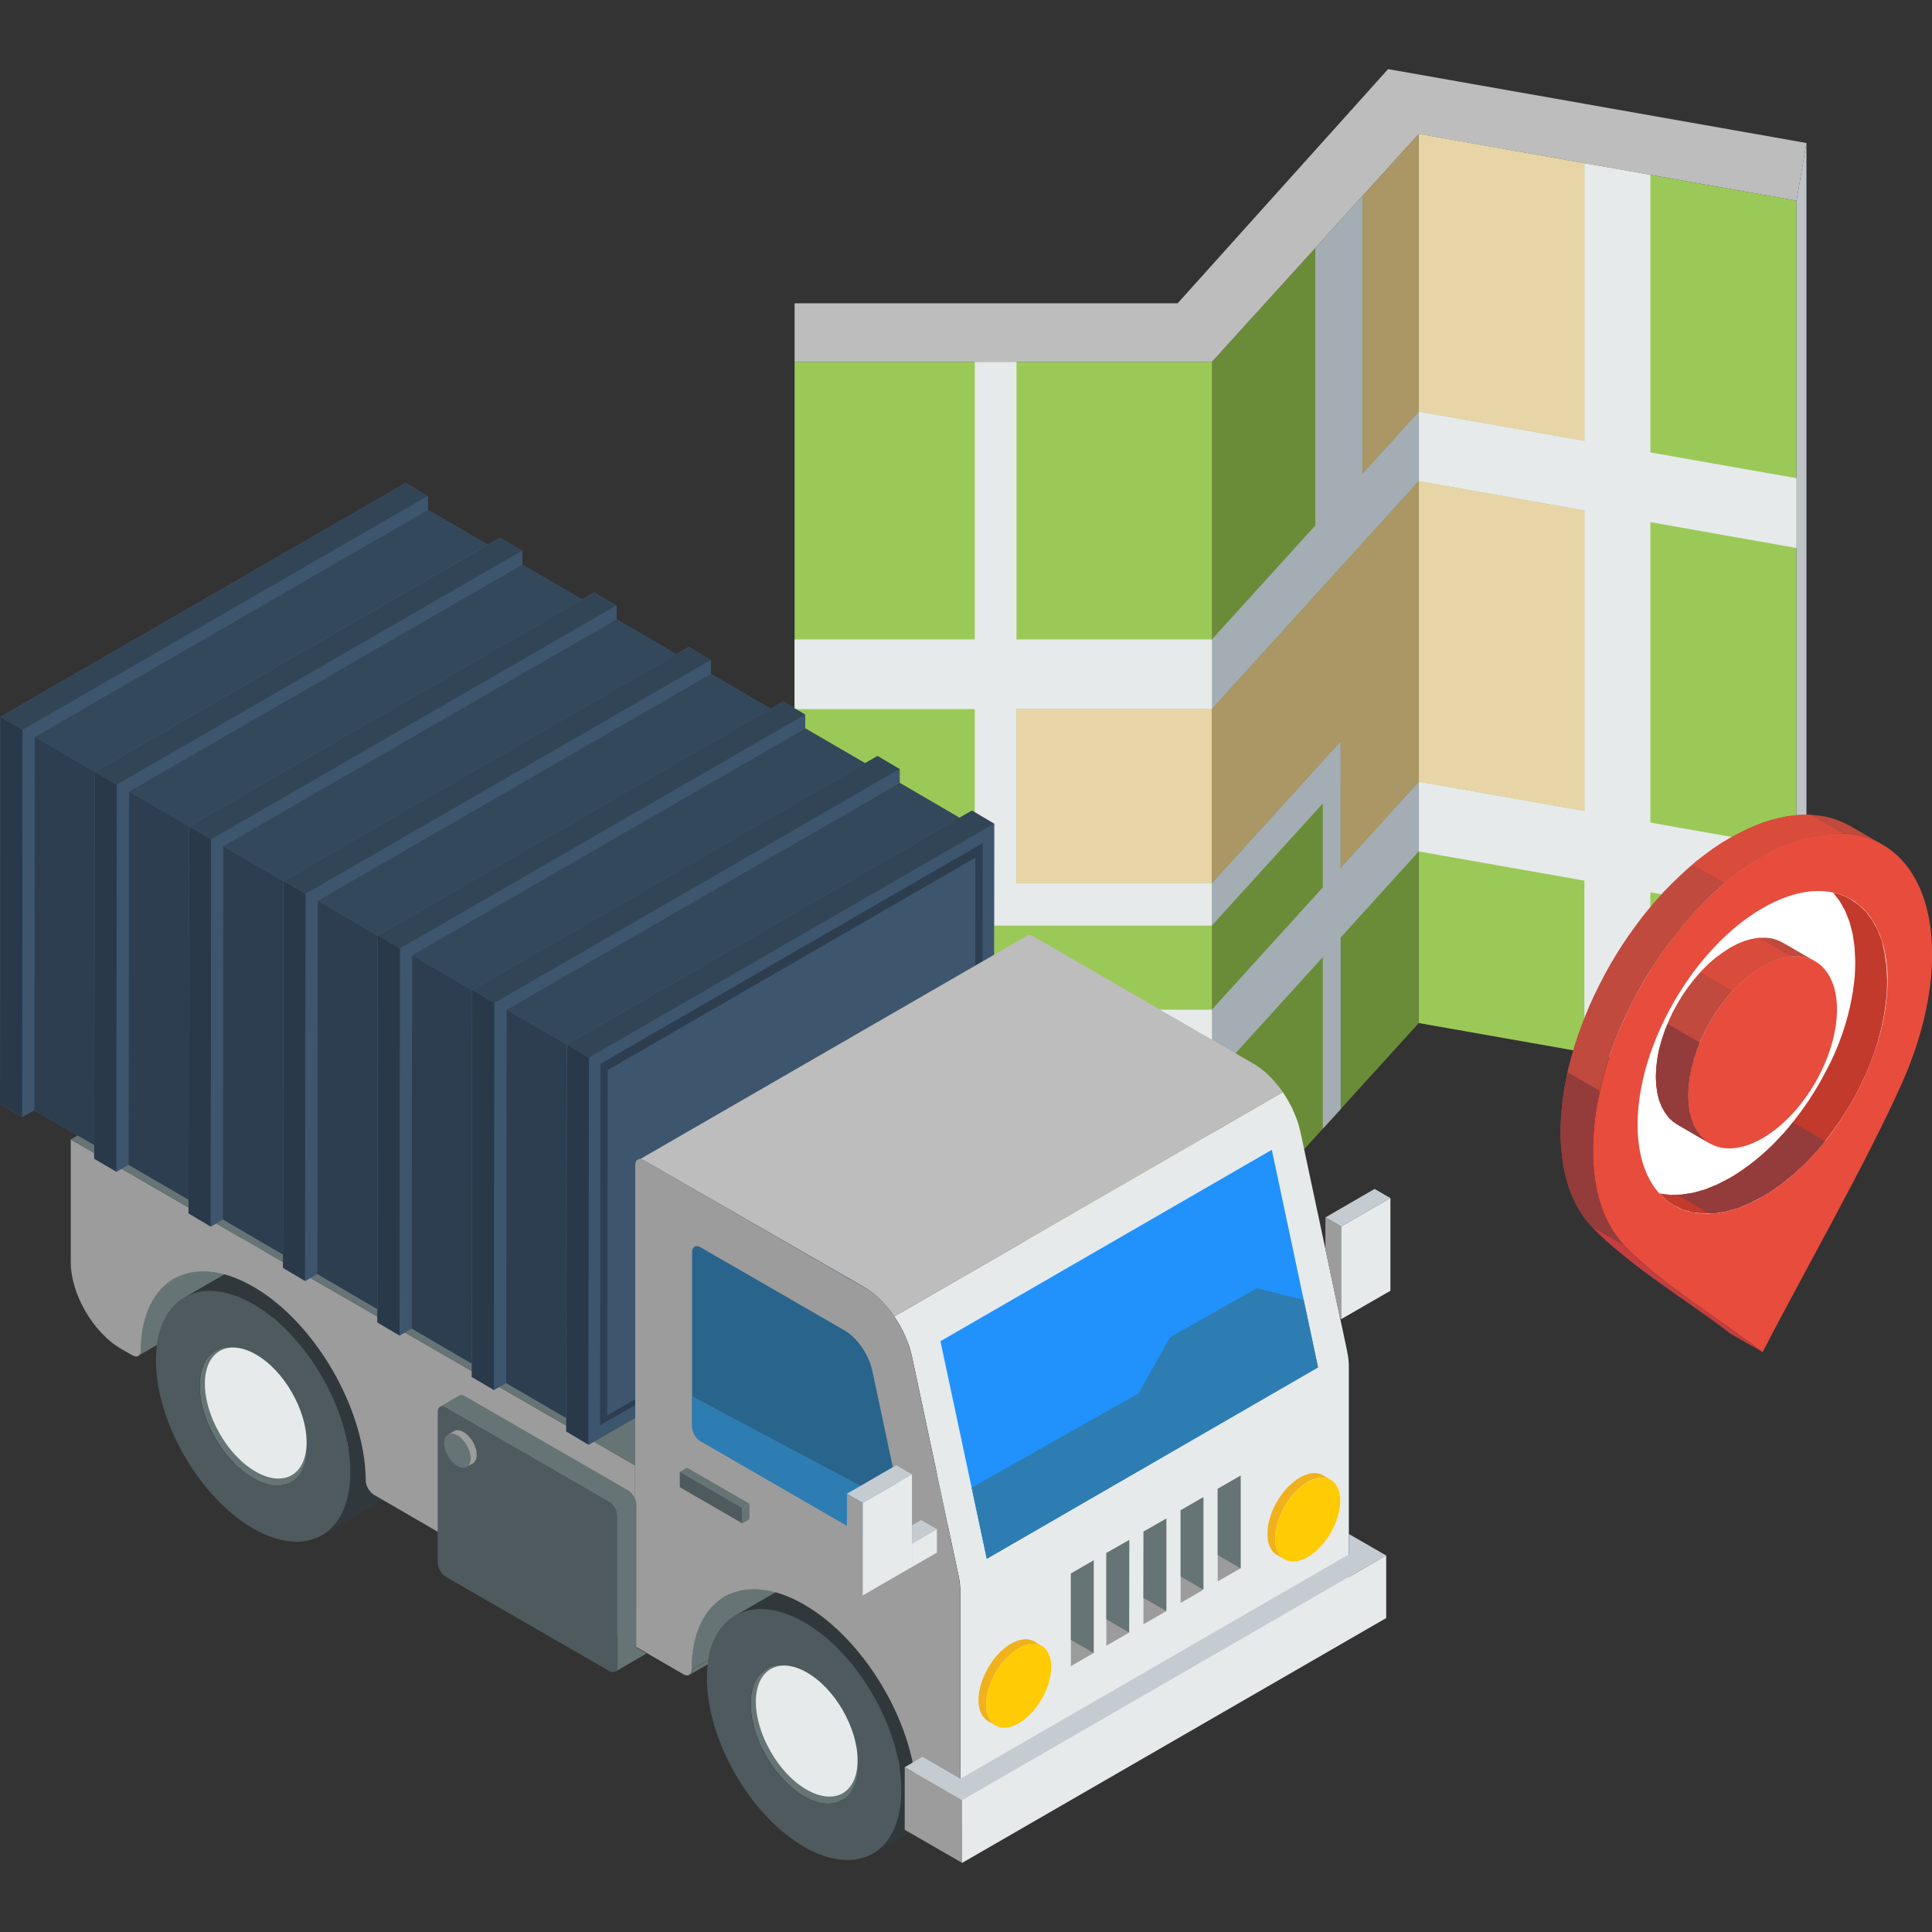 <?xml version="1.0" encoding="utf-8"?>
<!-- Generator: Adobe Illustrator 26.0.3, SVG Export Plug-In . SVG Version: 6.00 Build 0)  -->
<svg version="1.1" id="_x2014_ÎÓÈ_x5F_1" xmlns="http://www.w3.org/2000/svg" xmlns:xlink="http://www.w3.org/1999/xlink"
	 x="0px" y="0px" viewBox="0 0 141.73 141.73" style="enable-background:new 0 0 141.73 141.73;" xml:space="preserve">
<rect x="0" y="0" width="141.73" height="141.73" fill="#333333" stroke="none"/>
<style type="text/css">
	.st0{opacity:3.300000e-03;fill-rule:evenodd;clip-rule:evenodd;fill:#040507;}
	.st1{opacity:0.01;fill-rule:evenodd;clip-rule:evenodd;fill:#0B0E14;}
	.st2{opacity:0.017;fill-rule:evenodd;clip-rule:evenodd;fill:#131822;}
	.st3{opacity:0.023;fill-rule:evenodd;clip-rule:evenodd;fill:#1B2230;}
	.st4{opacity:0.03;fill-rule:evenodd;clip-rule:evenodd;fill:#232C3F;}
	.st5{opacity:0.037;fill-rule:evenodd;clip-rule:evenodd;fill:#2B374D;}
	.st6{opacity:0.043;fill-rule:evenodd;clip-rule:evenodd;fill:#34415C;}
	.st7{fill-rule:evenodd;clip-rule:evenodd;fill:#00B3DB;}
	.st8{fill-rule:evenodd;clip-rule:evenodd;fill:#D7F4FA;}
	.st9{fill-rule:evenodd;clip-rule:evenodd;fill:#415E73;}
	.st10{fill-rule:evenodd;clip-rule:evenodd;fill:#2C3E50;}
	.st11{opacity:6.700000e-03;fill-rule:evenodd;clip-rule:evenodd;fill:#080A0D;}
	.st12{opacity:0.013;fill-rule:evenodd;clip-rule:evenodd;fill:#0F131B;}
	.st13{opacity:0.02;fill-rule:evenodd;clip-rule:evenodd;fill:#171D29;}
	.st14{opacity:0.027;fill-rule:evenodd;clip-rule:evenodd;fill:#1F2737;}
	.st15{opacity:0.033;fill-rule:evenodd;clip-rule:evenodd;fill:#273246;}
	.st16{opacity:0.04;fill-rule:evenodd;clip-rule:evenodd;fill:#2F3C54;}
	.st17{opacity:0.047;fill-rule:evenodd;clip-rule:evenodd;fill:#384763;}
	.st18{fill-rule:evenodd;clip-rule:evenodd;fill:#DFEDF0;}
	.st19{fill-rule:evenodd;clip-rule:evenodd;fill:#70913F;}
	.st20{fill-rule:evenodd;clip-rule:evenodd;fill:#BF4A3D;}
	.st21{fill-rule:evenodd;clip-rule:evenodd;fill:#943B3B;}
	.st22{fill-rule:evenodd;clip-rule:evenodd;fill:#F0B11D;}
	.st23{fill-rule:evenodd;clip-rule:evenodd;fill:#D19917;}
	.st24{fill-rule:evenodd;clip-rule:evenodd;fill:#B3B8BA;}
	.st25{fill-rule:evenodd;clip-rule:evenodd;fill:#CCCCCC;}
	.st26{fill-rule:evenodd;clip-rule:evenodd;fill:#677475;}
	.st27{fill-rule:evenodd;clip-rule:evenodd;fill:#30383B;}
	.st28{fill-rule:evenodd;clip-rule:evenodd;fill:#4E5A5E;}
	.st29{fill-rule:evenodd;clip-rule:evenodd;fill:#E6EAEB;}
	.st30{fill-rule:evenodd;clip-rule:evenodd;fill:#9C9C9C;}
	.st31{fill-rule:evenodd;clip-rule:evenodd;fill:#29648C;}
	.st32{fill-rule:evenodd;clip-rule:evenodd;fill:#2192FC;}
	.st33{fill-rule:evenodd;clip-rule:evenodd;fill:#2D7DB3;}
	.st34{fill-rule:evenodd;clip-rule:evenodd;fill:#FFCB05;}
	.st35{fill-rule:evenodd;clip-rule:evenodd;fill:#C5CCD1;}
	.st36{fill-rule:evenodd;clip-rule:evenodd;fill:#BDBDBD;}
	.st37{fill-rule:evenodd;clip-rule:evenodd;fill:#BDC3C7;}
	.st38{fill-rule:evenodd;clip-rule:evenodd;fill:#34485C;}
	.st39{fill-rule:evenodd;clip-rule:evenodd;fill:#3D566E;}
	.st40{fill-rule:evenodd;clip-rule:evenodd;fill:#415A73;}
	.st41{fill-rule:evenodd;clip-rule:evenodd;fill:#C43E3F;}
	.st42{fill-rule:evenodd;clip-rule:evenodd;fill:#4B6680;}
	.st43{fill-rule:evenodd;clip-rule:evenodd;fill:#324557;}
	.st44{fill-rule:evenodd;clip-rule:evenodd;fill:#29394A;}
	.st45{fill-rule:evenodd;clip-rule:evenodd;fill:#E6E6E6;}
	.st46{fill-rule:evenodd;clip-rule:evenodd;fill:#878E8F;}
	.st47{fill-rule:evenodd;clip-rule:evenodd;fill:#676F70;}
	.st48{fill-rule:evenodd;clip-rule:evenodd;fill:#587796;}
	.st49{fill-rule:evenodd;clip-rule:evenodd;fill:#666666;}
	.st50{fill-rule:evenodd;clip-rule:evenodd;fill:#FF0000;}
	.st51{fill-rule:evenodd;clip-rule:evenodd;fill:#C23E2D;}
	.st52{fill-rule:evenodd;clip-rule:evenodd;fill:#F25E4B;}
	.st53{fill-rule:evenodd;clip-rule:evenodd;fill:#F08173;}
	.st54{fill-rule:evenodd;clip-rule:evenodd;fill:#F7705E;}
	.st55{fill-rule:evenodd;clip-rule:evenodd;fill:#CC4E3D;}
	.st56{fill-rule:evenodd;clip-rule:evenodd;fill:#AB4032;}
	.st57{fill-rule:evenodd;clip-rule:evenodd;fill:#60B1E8;}
	.st58{fill-rule:evenodd;clip-rule:evenodd;fill:#51C4B1;}
	.st59{fill-rule:evenodd;clip-rule:evenodd;fill:#E3CCA4;}
	.st60{fill-rule:evenodd;clip-rule:evenodd;fill:#FFE7BD;}
	.st61{fill-rule:evenodd;clip-rule:evenodd;fill:#263D52;}
	.st62{fill-rule:evenodd;clip-rule:evenodd;fill:#344E66;}
	.st63{fill-rule:evenodd;clip-rule:evenodd;fill:#46A696;}
	.st64{fill-rule:evenodd;clip-rule:evenodd;fill:#D1EAF0;}
	.st65{fill-rule:evenodd;clip-rule:evenodd;fill:#A3C0C7;}
	.st66{fill-rule:evenodd;clip-rule:evenodd;fill:#3F5973;}
	.st67{fill-rule:evenodd;clip-rule:evenodd;fill:#CCBC97;}
	.st68{fill-rule:evenodd;clip-rule:evenodd;fill:#E74C3C;}
	.st69{fill-rule:evenodd;clip-rule:evenodd;fill:#A82C1E;}
	.st70{fill-rule:evenodd;clip-rule:evenodd;fill:#C0392B;}
	.st71{fill-rule:evenodd;clip-rule:evenodd;fill:#FFFFFF;}
	.st72{fill-rule:evenodd;clip-rule:evenodd;fill:#E0BBB6;}
	.st73{fill-rule:evenodd;clip-rule:evenodd;fill:#F5A198;}
	.st74{fill-rule:evenodd;clip-rule:evenodd;fill:#B02F21;}
	.st75{fill-rule:evenodd;clip-rule:evenodd;fill:#E9F0F5;}
	.st76{fill-rule:evenodd;clip-rule:evenodd;fill:#40A5BA;}
	.st77{fill-rule:evenodd;clip-rule:evenodd;fill:#BBC2C7;}
	.st78{fill-rule:evenodd;clip-rule:evenodd;fill:#E1E8ED;}
	.st79{fill-rule:evenodd;clip-rule:evenodd;fill:#F5F5F5;}
	.st80{fill-rule:evenodd;clip-rule:evenodd;fill:#ED7163;}
	.st81{fill-rule:evenodd;clip-rule:evenodd;fill:#73BCE3;}
	.st82{fill-rule:evenodd;clip-rule:evenodd;fill:#A2DBFA;}
	.st83{fill-rule:evenodd;clip-rule:evenodd;fill:#6AA8D0;}
	.st84{fill-rule:evenodd;clip-rule:evenodd;fill:#83BADF;}
	.st85{fill-rule:evenodd;clip-rule:evenodd;fill:#40BDE0;}
	.st86{fill-rule:evenodd;clip-rule:evenodd;fill:#32AED0;}
	.st87{fill-rule:evenodd;clip-rule:evenodd;fill:#4CBEDE;}
	.st88{fill-rule:evenodd;clip-rule:evenodd;fill:#4BC4E6;}
	.st89{fill-rule:evenodd;clip-rule:evenodd;fill:#AFE3FF;}
	.st90{fill-rule:evenodd;clip-rule:evenodd;fill:#2BB7C4;}
	.st91{fill-rule:evenodd;clip-rule:evenodd;fill:#62E9F5;}
	.st92{fill-rule:evenodd;clip-rule:evenodd;fill:#D9D6D6;}
	.st93{fill-rule:evenodd;clip-rule:evenodd;fill:#EBEBEB;}
	.st94{fill-rule:evenodd;clip-rule:evenodd;fill:#C4A78B;}
	.st95{fill-rule:evenodd;clip-rule:evenodd;fill:#B19377;}
	.st96{fill-rule:evenodd;clip-rule:evenodd;fill:#997F67;}
	.st97{fill-rule:evenodd;clip-rule:evenodd;fill:#A3ADB5;}
	.st98{fill-rule:evenodd;clip-rule:evenodd;fill:#BFBFBF;}
	.st99{fill-rule:evenodd;clip-rule:evenodd;fill:#AFDFF0;}
	.st100{fill-rule:evenodd;clip-rule:evenodd;fill:#1C8A4A;}
	.st101{fill-rule:evenodd;clip-rule:evenodd;fill:#D0DEFA;}
	.st102{fill-rule:evenodd;clip-rule:evenodd;fill:#B4CCFA;}
	.st103{fill-rule:evenodd;clip-rule:evenodd;fill:#27AE60;}
	.st104{fill-rule:evenodd;clip-rule:evenodd;fill:#8DA4D1;}
	.st105{fill-rule:evenodd;clip-rule:evenodd;fill:#05883B;}
	.st106{fill-rule:evenodd;clip-rule:evenodd;fill:#2D77A8;}
	.st107{fill-rule:evenodd;clip-rule:evenodd;fill:#49A2DE;}
	.st108{fill-rule:evenodd;clip-rule:evenodd;fill:#5CAFE6;}
	.st109{fill-rule:evenodd;clip-rule:evenodd;fill:#73CDE6;}
	.st110{fill-rule:evenodd;clip-rule:evenodd;fill:#7CD4ED;}
	.st111{fill-rule:evenodd;clip-rule:evenodd;fill:#71CDE6;}
	.st112{fill-rule:evenodd;clip-rule:evenodd;fill:#4A92C2;}
	.st113{fill-rule:evenodd;clip-rule:evenodd;fill:#EBBA49;}
	.st114{fill-rule:evenodd;clip-rule:evenodd;fill:#8CE2FA;}
	.st115{fill-rule:evenodd;clip-rule:evenodd;fill:#5BA7D9;}
	.st116{fill-rule:evenodd;clip-rule:evenodd;fill:#97AAB8;}
	.st117{fill-rule:evenodd;clip-rule:evenodd;fill:#527391;}
	.st118{fill-rule:evenodd;clip-rule:evenodd;fill:#E2E2E2;}
	.st119{fill-rule:evenodd;clip-rule:evenodd;fill:#69B5E8;}
	.st120{fill-rule:evenodd;clip-rule:evenodd;fill:#44A3E3;}
	.st121{fill-rule:evenodd;clip-rule:evenodd;fill:#5EB3EB;}
	.st122{fill-rule:evenodd;clip-rule:evenodd;fill:#56ABE3;}
	.st123{fill-rule:evenodd;clip-rule:evenodd;fill:#325980;}
	.st124{fill-rule:evenodd;clip-rule:evenodd;fill:#3D6894;}
	.st125{fill-rule:evenodd;clip-rule:evenodd;fill:#45709C;}
	.st126{fill-rule:evenodd;clip-rule:evenodd;fill:#4D83BA;}
	.st127{fill-rule:evenodd;clip-rule:evenodd;fill:#9AE7FC;}
	.st128{fill-rule:evenodd;clip-rule:evenodd;fill:#364D63;}
	.st129{fill-rule:evenodd;clip-rule:evenodd;fill:#3097DB;}
	.st130{fill-rule:evenodd;clip-rule:evenodd;fill:#3290CF;}
	.st131{fill-rule:evenodd;clip-rule:evenodd;fill:#87DDF5;}
	.st132{fill-rule:evenodd;clip-rule:evenodd;fill:#4F6D8C;}
	.st133{fill-rule:evenodd;clip-rule:evenodd;fill:#899EA3;}
	.st134{fill-rule:evenodd;clip-rule:evenodd;fill:#99ABB0;}
	.st135{fill-rule:evenodd;clip-rule:evenodd;fill:#FAC13C;}
	.st136{fill-rule:evenodd;clip-rule:evenodd;fill:#DEA41B;}
	.st137{fill-rule:evenodd;clip-rule:evenodd;fill:#C49018;}
	.st138{fill-rule:evenodd;clip-rule:evenodd;fill:#BF9430;}
	.st139{fill-rule:evenodd;clip-rule:evenodd;fill:#BFC7C9;}
	.st140{fill-rule:evenodd;clip-rule:evenodd;fill:#222F3B;}
	.st141{fill-rule:evenodd;clip-rule:evenodd;fill:#293845;}
	.st142{fill-rule:evenodd;clip-rule:evenodd;fill:#40576E;}
	.st143{fill-rule:evenodd;clip-rule:evenodd;fill:#808080;}
	.st144{fill-rule:evenodd;clip-rule:evenodd;fill:#9EB4BA;}
	.st145{fill-rule:evenodd;clip-rule:evenodd;fill:#2980B9;}
	.st146{fill-rule:evenodd;clip-rule:evenodd;fill:#5298C7;}
	.st147{fill-rule:evenodd;clip-rule:evenodd;fill:#61B1E6;}
	.st148{fill-rule:evenodd;clip-rule:evenodd;fill:#41576E;}
	.st149{fill-rule:evenodd;clip-rule:evenodd;fill:#E65745;}
	.st150{fill-rule:evenodd;clip-rule:evenodd;fill:#4D4D4D;}
	.st151{fill-rule:evenodd;clip-rule:evenodd;fill:#889596;}
	.st152{fill-rule:evenodd;clip-rule:evenodd;fill:#9BC957;}
	.st153{fill-rule:evenodd;clip-rule:evenodd;fill:#6A8C38;}
	.st154{fill-rule:evenodd;clip-rule:evenodd;fill:#A3ADB3;}
	.st155{fill-rule:evenodd;clip-rule:evenodd;fill:#E8D5A7;}
	.st156{fill-rule:evenodd;clip-rule:evenodd;fill:#AB9665;}
	.st157{fill-rule:evenodd;clip-rule:evenodd;fill:#D44F3E;}
	.st158{fill-rule:evenodd;clip-rule:evenodd;fill:#16A085;}
	.st159{fill-rule:evenodd;clip-rule:evenodd;fill:#DBB04B;}
	.st160{fill-rule:evenodd;clip-rule:evenodd;fill:#FACC4D;}
	.st161{fill-rule:evenodd;clip-rule:evenodd;fill:#DFE7ED;}
	.st162{fill-rule:evenodd;clip-rule:evenodd;fill:#CCCCD4;}
	.st163{fill-rule:evenodd;clip-rule:evenodd;fill:#496682;}
	.st164{fill-rule:evenodd;clip-rule:evenodd;fill:#A8A6A6;}
	.st165{fill-rule:evenodd;clip-rule:evenodd;fill:#C2C2C2;}
	.st166{fill-rule:evenodd;clip-rule:evenodd;fill:#DBDBDB;}
	.st167{fill-rule:evenodd;clip-rule:evenodd;fill:#EDEDED;}
	.st168{fill-rule:evenodd;clip-rule:evenodd;fill:#C24534;}
	.st169{fill-rule:evenodd;clip-rule:evenodd;fill:#E65A47;}
	.st170{fill-rule:evenodd;clip-rule:evenodd;fill:#9E3636;}
	.st171{fill-rule:evenodd;clip-rule:evenodd;fill:#F2513F;}
	.st172{fill-rule:evenodd;clip-rule:evenodd;fill:#C93E3E;}
	.st173{fill-rule:evenodd;clip-rule:evenodd;fill:#A6AEB3;}
	.st174{fill-rule:evenodd;clip-rule:evenodd;fill:#F5F9FA;}
	.st175{fill-rule:evenodd;clip-rule:evenodd;fill:#3E566E;}
	.st176{fill-rule:evenodd;clip-rule:evenodd;fill:#4A637D;}
	.st177{fill-rule:evenodd;clip-rule:evenodd;fill:#6EBCC6;}
	.st178{fill-rule:evenodd;clip-rule:evenodd;fill:#BCC5CC;}
	.st179{fill-rule:evenodd;clip-rule:evenodd;fill:#334A61;}
	.st180{fill-rule:evenodd;clip-rule:evenodd;fill:#E8D6AC;}
	.st181{fill-rule:evenodd;clip-rule:evenodd;fill:#E6B543;}
	.st182{fill-rule:evenodd;clip-rule:evenodd;fill:#E67265;}
	.st183{fill-rule:evenodd;clip-rule:evenodd;fill:#F54531;}
	.st184{fill-rule:evenodd;clip-rule:evenodd;fill:#FA8C7F;}
	.st185{fill-rule:evenodd;clip-rule:evenodd;fill:#F05848;}
	.st186{fill-rule:evenodd;clip-rule:evenodd;fill:#EB4A38;}
	.st187{fill-rule:evenodd;clip-rule:evenodd;fill:#F76656;}
	.st188{fill-rule:evenodd;clip-rule:evenodd;fill:#DE5749;}
	.st189{fill-rule:evenodd;clip-rule:evenodd;fill:#FF634F;}
	.st190{fill-rule:evenodd;clip-rule:evenodd;fill:#FFAA9D;}
	.st191{fill-rule:evenodd;clip-rule:evenodd;fill:#BA3A3A;}
	.st192{fill-rule:evenodd;clip-rule:evenodd;fill:#167A40;}
	.st193{fill-rule:evenodd;clip-rule:evenodd;fill:#0C4A26;}
	.st194{fill-rule:evenodd;clip-rule:evenodd;fill:#8C2626;}
	.st195{fill-rule:evenodd;clip-rule:evenodd;fill:#D1A43D;}
	.st196{fill-rule:evenodd;clip-rule:evenodd;fill:#EDBF53;}
	.st197{fill-rule:evenodd;clip-rule:evenodd;fill:#C79D3A;}
	.st198{fill-rule:evenodd;clip-rule:evenodd;fill:#62B5ED;}
	.st199{fill-rule:evenodd;clip-rule:evenodd;fill:#DEB24C;}
	.st200{fill-rule:evenodd;clip-rule:evenodd;fill:#FCD57C;}
	.st201{fill-rule:evenodd;clip-rule:evenodd;fill:#90B853;}
	.st202{fill-rule:evenodd;clip-rule:evenodd;fill:#B5E075;}
	.st203{fill-rule:evenodd;clip-rule:evenodd;fill:#F5BE3D;}
	.st204{fill-rule:evenodd;clip-rule:evenodd;fill:#FFDC6A;}
	.st205{fill-rule:evenodd;clip-rule:evenodd;fill:#ABB3B5;}
	.st206{fill-rule:evenodd;clip-rule:evenodd;fill:#BF944A;}
	.st207{fill-rule:evenodd;clip-rule:evenodd;fill:#CFA45B;}
	.st208{fill-rule:evenodd;clip-rule:evenodd;fill:#99783F;}
	.st209{fill-rule:evenodd;clip-rule:evenodd;fill:#806537;}
	.st210{fill-rule:evenodd;clip-rule:evenodd;fill:#FFD324;}
	.st211{fill-rule:evenodd;clip-rule:evenodd;fill:#E3B603;}
	.st212{fill-rule:evenodd;clip-rule:evenodd;fill:#F4F4F4;}
	.st213{fill-rule:evenodd;clip-rule:evenodd;fill:#D1A90B;}
	.st214{fill-rule:evenodd;clip-rule:evenodd;fill:#31485E;}
	.st215{fill-rule:evenodd;clip-rule:evenodd;fill:#C7A044;}
	.st216{fill-rule:evenodd;clip-rule:evenodd;fill:#5692A8;}
	.st217{fill-rule:evenodd;clip-rule:evenodd;fill:#AB3728;}
	.st218{fill-rule:evenodd;clip-rule:evenodd;fill:#C3CACF;}
	.st219{fill-rule:evenodd;clip-rule:evenodd;fill:#C94C3C;}
	.st220{fill-rule:evenodd;clip-rule:evenodd;fill:#B7BCBD;}
	.st221{fill-rule:evenodd;clip-rule:evenodd;fill:#395066;}
	.st222{fill-rule:evenodd;clip-rule:evenodd;fill:#47637D;}
	.st223{fill-rule:evenodd;clip-rule:evenodd;fill:#E3E6E8;}
	.st224{fill-rule:evenodd;clip-rule:evenodd;fill:#557391;}
	.st225{fill-rule:evenodd;clip-rule:evenodd;fill:#FFD94F;}
	.st226{fill-rule:evenodd;clip-rule:evenodd;fill:#C4A00F;}
	.st227{fill-rule:evenodd;clip-rule:evenodd;fill:#D9AF3C;}
	.st228{fill-rule:evenodd;clip-rule:evenodd;fill:#56728C;}
	.st229{fill-rule:evenodd;clip-rule:evenodd;fill:#52708C;}
	.st230{fill-rule:evenodd;clip-rule:evenodd;fill:#739ABF;}
	.st231{fill-rule:evenodd;clip-rule:evenodd;fill:#BA3D3D;}
	.st232{fill-rule:evenodd;clip-rule:evenodd;fill:#DE4545;}
	.st233{fill-rule:evenodd;clip-rule:evenodd;fill:#FA7664;}
	.st234{fill-rule:evenodd;clip-rule:evenodd;fill:#473526;}
	.st235{fill-rule:evenodd;clip-rule:evenodd;fill:#755032;}
	.st236{fill-rule:evenodd;clip-rule:evenodd;fill:#CFBE95;}
	.st237{fill-rule:evenodd;clip-rule:evenodd;fill:#88B04C;}
	.st238{fill-rule:evenodd;clip-rule:evenodd;fill:#80A648;}
	.st239{fill-rule:evenodd;clip-rule:evenodd;fill:#A6B0B3;}
	.st240{fill-rule:evenodd;clip-rule:evenodd;fill:#DCDCDC;}
	.st241{fill-rule:evenodd;clip-rule:evenodd;fill:#A2BAE8;}
	.st242{fill-rule:evenodd;clip-rule:evenodd;fill:#597B9C;}
	.st243{fill-rule:evenodd;clip-rule:evenodd;fill:#BAB8B8;}
	.st244{fill-rule:evenodd;clip-rule:evenodd;fill:#E02828;}
	.st245{fill-rule:evenodd;clip-rule:evenodd;fill:#6699FF;}
	.st246{fill-rule:evenodd;clip-rule:evenodd;fill:#2BA2C3;}
	.st247{fill-rule:evenodd;clip-rule:evenodd;fill:#61D5F5;}
	.st248{fill-rule:evenodd;clip-rule:evenodd;fill:#6BBDE4;}
	.st249{fill-rule:evenodd;clip-rule:evenodd;fill:#98E9FF;}
	.st250{fill-rule:evenodd;clip-rule:evenodd;fill:#A3F2FF;}
	.st251{fill-rule:evenodd;clip-rule:evenodd;fill:#304559;}
	.st252{fill-rule:evenodd;clip-rule:evenodd;fill:#CC9706;}
	.st253{fill-rule:evenodd;clip-rule:evenodd;fill:#A2E1F2;}
	.st254{fill-rule:evenodd;clip-rule:evenodd;fill:#9B59B6;}
	.st255{fill-rule:evenodd;clip-rule:evenodd;fill:#557696;}
	.st256{fill-rule:evenodd;clip-rule:evenodd;fill:#A8A3A3;}
	.st257{fill-rule:evenodd;clip-rule:evenodd;fill:#1A1A1A;}
	.st258{fill-rule:evenodd;clip-rule:evenodd;fill:#0B0B0F;}
	.st259{fill-rule:evenodd;clip-rule:evenodd;fill:#E0B712;}
	.st260{fill-rule:evenodd;clip-rule:evenodd;fill:#A6392D;}
	.st261{fill-rule:evenodd;clip-rule:evenodd;fill:#999999;}
	.st262{fill-rule:evenodd;clip-rule:evenodd;fill:#D14232;}
	.st263{fill-rule:evenodd;clip-rule:evenodd;fill:#A0ADB0;}
	.st264{fill-rule:evenodd;clip-rule:evenodd;fill:#44ABC7;}
	.st265{fill-rule:evenodd;clip-rule:evenodd;fill:#2B3D4F;}
	.st266{fill-rule:evenodd;clip-rule:evenodd;fill:#537594;}
	.st267{fill-rule:evenodd;clip-rule:evenodd;fill:#D5DCDE;}
	.st268{fill-rule:evenodd;clip-rule:evenodd;fill:#C8D2D4;}
	.st269{fill-rule:evenodd;clip-rule:evenodd;fill:#B33D30;}
	.st270{fill-rule:evenodd;clip-rule:evenodd;fill:#547696;}
	.st271{fill-rule:evenodd;clip-rule:evenodd;fill:#7B8C91;}
	.st272{fill-rule:evenodd;clip-rule:evenodd;fill:#E8B02C;}
	.st273{fill-rule:evenodd;clip-rule:evenodd;fill:#D49D1E;}
	.st274{fill-rule:evenodd;clip-rule:evenodd;fill:#475357;}
	.st275{fill-rule:evenodd;clip-rule:evenodd;fill:#0D8FB3;}
	.st276{fill-rule:evenodd;clip-rule:evenodd;fill:#067796;}
	.st277{fill-rule:evenodd;clip-rule:evenodd;fill:#0D99BF;}
	.st278{fill-rule:evenodd;clip-rule:evenodd;fill:#8CB0D4;}
	.st279{fill-rule:evenodd;clip-rule:evenodd;fill:#ACBEBF;}
	.st280{fill-rule:evenodd;clip-rule:evenodd;fill:#FFED00;}
	.st281{fill-rule:evenodd;clip-rule:evenodd;fill:#FF601B;}
	.st282{fill-rule:evenodd;clip-rule:evenodd;fill:#977042;}
	.st283{fill-rule:evenodd;clip-rule:evenodd;fill:#AA8150;}
	.st284{fill-rule:evenodd;clip-rule:evenodd;fill:#224972;}
	.st285{fill-rule:evenodd;clip-rule:evenodd;fill:#D1C098;}
	.st286{fill-rule:evenodd;clip-rule:evenodd;fill:#F79903;}
	.st287{fill-rule:evenodd;clip-rule:evenodd;fill:#947050;}
	.st288{fill-rule:evenodd;clip-rule:evenodd;fill:#6D99C2;}
	.st289{fill-rule:evenodd;clip-rule:evenodd;fill:#298C52;}
	.st290{fill-rule:evenodd;clip-rule:evenodd;fill:#C2AC78;}
	.st291{fill-rule:evenodd;clip-rule:evenodd;fill:#FFE0A6;}
	.st292{fill-rule:evenodd;clip-rule:evenodd;fill:#5E7D85;}
	.st293{fill-rule:evenodd;clip-rule:evenodd;fill:#4D717A;}
	.st294{fill-rule:evenodd;clip-rule:evenodd;fill:#3B3939;}
	.st295{fill-rule:evenodd;clip-rule:evenodd;fill:#575555;}
	.st296{fill-rule:evenodd;clip-rule:evenodd;fill:#4D3512;}
	.st297{fill-rule:evenodd;clip-rule:evenodd;fill:#1D2C3B;}
	.st298{fill-rule:evenodd;clip-rule:evenodd;fill:#C29C44;}
	.st299{fill-rule:evenodd;clip-rule:evenodd;fill:#E3B74F;}
	.st300{fill-rule:evenodd;clip-rule:evenodd;fill:#F2C866;}
	.st301{fill-rule:evenodd;clip-rule:evenodd;fill:#D4C5A3;}
	.st302{fill-rule:evenodd;clip-rule:evenodd;fill:#22303D;}
	.st303{fill-rule:evenodd;clip-rule:evenodd;fill:#93939C;}
	.st304{fill-rule:evenodd;clip-rule:evenodd;fill:#C2CED1;}
	.st305{fill-rule:evenodd;clip-rule:evenodd;fill:#B2C1C4;}
	.st306{fill-rule:evenodd;clip-rule:evenodd;fill:#C8CFD4;}
	.st307{fill-rule:evenodd;clip-rule:evenodd;fill:#9EA4A8;}
	.st308{fill-rule:evenodd;clip-rule:evenodd;fill:#F2CD46;}
	.st309{fill-rule:evenodd;clip-rule:evenodd;fill:#D1AF27;}
	.st310{fill-rule:evenodd;clip-rule:evenodd;fill:#1F7D46;}
	.st311{fill-rule:evenodd;clip-rule:evenodd;fill:#FFE6A3;}
	.st312{fill-rule:evenodd;clip-rule:evenodd;fill:#626F70;}
	.st313{fill-rule:evenodd;clip-rule:evenodd;fill:#405D79;}
	.st314{fill-rule:evenodd;clip-rule:evenodd;fill:#DE8E0D;}
	.st315{fill-rule:evenodd;clip-rule:evenodd;fill:#1C2833;}
	.st316{fill-rule:evenodd;clip-rule:evenodd;fill:#849CC9;}
	.st317{fill-rule:evenodd;clip-rule:evenodd;fill:#5E5E69;}
	.st318{fill-rule:evenodd;clip-rule:evenodd;fill:#737380;}
	.st319{fill-rule:evenodd;clip-rule:evenodd;fill:#80808F;}
	.st320{fill-rule:evenodd;clip-rule:evenodd;fill:#676775;}
	.st321{fill-rule:evenodd;clip-rule:evenodd;fill:#1E1E24;}
	.st322{fill-rule:evenodd;clip-rule:evenodd;fill:#90A8D4;}
	.st323{fill-rule:evenodd;clip-rule:evenodd;fill:#3B3B45;}
	.st324{fill-rule:evenodd;clip-rule:evenodd;fill:#7F8C8D;}
	.st325{fill-rule:evenodd;clip-rule:evenodd;fill:#C7A585;}
	.st326{fill-rule:evenodd;clip-rule:evenodd;fill:#967B62;}
	.st327{fill-rule:evenodd;clip-rule:evenodd;fill:#75624F;}
	.st328{fill-rule:evenodd;clip-rule:evenodd;fill:#AFB6B8;}
	.st329{fill-rule:evenodd;clip-rule:evenodd;fill:#1B2630;}
	.st330{fill-rule:evenodd;clip-rule:evenodd;fill:#233240;}
	.st331{fill-rule:evenodd;clip-rule:evenodd;fill:#41607D;}
	.st332{fill-rule:evenodd;clip-rule:evenodd;fill:#6995BF;}
	.st333{fill-rule:evenodd;clip-rule:evenodd;fill:#B8BFC4;}
	.st334{fill-rule:evenodd;clip-rule:evenodd;fill:#1D2833;}
	.st335{fill-rule:evenodd;clip-rule:evenodd;fill:#6E93B8;}
	.st336{fill-rule:evenodd;clip-rule:evenodd;fill:#5A7B99;}
	.st337{fill-rule:evenodd;clip-rule:evenodd;fill:#5C83A8;}
	.st338{fill-rule:evenodd;clip-rule:evenodd;fill:#4C6C8C;}
	.st339{fill-rule:evenodd;clip-rule:evenodd;fill:#BF392A;}
	.st340{fill-rule:evenodd;clip-rule:evenodd;fill:#D4BE8C;}
	.st341{fill-rule:evenodd;clip-rule:evenodd;fill:#AB9667;}
	.st342{fill-rule:evenodd;clip-rule:evenodd;fill:#E0D210;}
	.st343{fill-rule:evenodd;clip-rule:evenodd;fill:#C49F0C;}
	.st344{fill-rule:evenodd;clip-rule:evenodd;fill:#A8890D;}
	.st345{fill-rule:evenodd;clip-rule:evenodd;fill:#FFF896;}
	.st346{fill-rule:evenodd;clip-rule:evenodd;fill:#F7A816;}
	.st347{fill-rule:evenodd;clip-rule:evenodd;fill:#DB9411;}
	.st348{fill-rule:evenodd;clip-rule:evenodd;fill:#E89F17;}
	.st349{fill-rule:evenodd;clip-rule:evenodd;fill:#E6A122;}
	.st350{fill-rule:evenodd;clip-rule:evenodd;fill:#9EE0F2;}
	.st351{fill-rule:evenodd;clip-rule:evenodd;fill:#F0A822;}
	.st352{fill-rule:evenodd;clip-rule:evenodd;fill:#FCB42D;}
	.st353{fill-rule:evenodd;clip-rule:evenodd;fill:#FFBF47;}
	.st354{fill-rule:evenodd;clip-rule:evenodd;fill:#7FDFFA;}
	.st355{fill-rule:evenodd;clip-rule:evenodd;fill:#FFB62E;}
	.st356{fill-rule:evenodd;clip-rule:evenodd;fill:#DB991F;}
	.st357{fill-rule:evenodd;clip-rule:evenodd;fill:#8F765E;}
	.st358{fill-rule:evenodd;clip-rule:evenodd;fill:#5C6869;}
	.st359{fill-rule:evenodd;clip-rule:evenodd;fill:#728082;}
	.st360{fill-rule:evenodd;clip-rule:evenodd;fill:#CF3A29;}
	.st361{fill-rule:evenodd;clip-rule:evenodd;fill:#9FB2B3;}
	.st362{fill-rule:evenodd;clip-rule:evenodd;fill:#E65959;}
	.st363{fill-rule:evenodd;clip-rule:evenodd;fill:#5BAADE;}
	.st364{fill-rule:evenodd;clip-rule:evenodd;fill:#BCC1C2;}
	.st365{fill-rule:evenodd;clip-rule:evenodd;fill:#B4B9BA;}
	.st366{fill-rule:evenodd;clip-rule:evenodd;fill:#384F66;}
	.st367{fill-rule:evenodd;clip-rule:evenodd;fill:#DBDDDE;}
	.st368{fill-rule:evenodd;clip-rule:evenodd;fill:#A81C1C;}
	.st369{fill-rule:evenodd;clip-rule:evenodd;fill:#D0D7D9;}
	.st370{fill-rule:evenodd;clip-rule:evenodd;fill:#A1A7A8;}
	.st371{fill-rule:evenodd;clip-rule:evenodd;fill:#C2BCBC;}
	.st372{fill-rule:evenodd;clip-rule:evenodd;fill:#BCC1C4;}
	.st373{fill-rule:evenodd;clip-rule:evenodd;fill:#D6D3D3;}
	.st374{fill-rule:evenodd;clip-rule:evenodd;fill:#939A9E;}
	.st375{fill-rule:evenodd;clip-rule:evenodd;fill:#5E6B6E;}
	.st376{fill-rule:evenodd;clip-rule:evenodd;fill:#DEDBDB;}
	.st377{fill-rule:evenodd;clip-rule:evenodd;fill:#B2C9CF;}
	.st378{fill-rule:evenodd;clip-rule:evenodd;fill:#798F94;}
	.st379{fill-rule:evenodd;clip-rule:evenodd;fill:#FACF6C;}
	.st380{fill-rule:evenodd;clip-rule:evenodd;fill:#59420F;}
	.st381{fill-rule:evenodd;clip-rule:evenodd;fill:#8C691C;}
	.st382{fill-rule:evenodd;clip-rule:evenodd;fill:#C79936;}
	.st383{fill-rule:evenodd;clip-rule:evenodd;fill:#9CA4A6;}
	.st384{fill-rule:evenodd;clip-rule:evenodd;fill:#5E9EB5;}
	.st385{fill-rule:evenodd;clip-rule:evenodd;fill:#2F393D;}
	.st386{fill-rule:evenodd;clip-rule:evenodd;fill:#455459;}
	.st387{fill-rule:evenodd;clip-rule:evenodd;fill:#8CA3A9;}
	.st388{fill-rule:evenodd;clip-rule:evenodd;fill:#63787D;}
	.st389{fill-rule:evenodd;clip-rule:evenodd;fill:#D4E3E6;}
	.st390{fill-rule:evenodd;clip-rule:evenodd;fill:#C1D1D5;}
	.st391{fill-rule:evenodd;clip-rule:evenodd;fill:#8BC9E0;}
	.st392{fill-rule:evenodd;clip-rule:evenodd;fill:#77B2C7;}
	.st393{fill-rule:evenodd;clip-rule:evenodd;fill:#996F0C;}
	.st394{fill-rule:evenodd;clip-rule:evenodd;fill:#475459;}
	.st395{fill-rule:evenodd;clip-rule:evenodd;fill:#334045;}
	.st396{fill-rule:evenodd;clip-rule:evenodd;fill:#D7D7D7;}
	.st397{fill-rule:evenodd;clip-rule:evenodd;fill:#536065;}
	.st398{fill-rule:evenodd;clip-rule:evenodd;fill:#F7F7F7;}
	.st399{fill-rule:evenodd;clip-rule:evenodd;fill:#1D0001;}
	.st400{fill-rule:evenodd;clip-rule:evenodd;fill:#D03D07;}
	.st401{fill-rule:evenodd;clip-rule:evenodd;fill:#E4511B;}
	.st402{fill-rule:evenodd;clip-rule:evenodd;fill:#F6632D;}
	.st403{fill-rule:evenodd;clip-rule:evenodd;fill:#A87748;}
	.st404{fill-rule:evenodd;clip-rule:evenodd;fill:#C2864E;}
	.st405{fill-rule:evenodd;clip-rule:evenodd;fill:#CF9055;}
	.st406{fill-rule:evenodd;clip-rule:evenodd;fill:#87613D;}
	.st407{fill-rule:evenodd;clip-rule:evenodd;fill:#66472A;}
	.st408{fill-rule:evenodd;clip-rule:evenodd;fill:#FFE7BA;}
	.st409{fill-rule:evenodd;clip-rule:evenodd;fill:#A7D661;}
	.st410{fill-rule:evenodd;clip-rule:evenodd;fill:#B1E06B;}
	.st411{fill-rule:evenodd;clip-rule:evenodd;fill:#57544E;}
	.st412{fill-rule:evenodd;clip-rule:evenodd;fill:#FCAE03;}
	.st413{fill-rule:evenodd;clip-rule:evenodd;fill:#0598FF;}
	.st414{fill-rule:evenodd;clip-rule:evenodd;fill:#21B4FF;}
	.st415{fill-rule:evenodd;clip-rule:evenodd;fill:#FFCA1F;}
	.st416{fill-rule:evenodd;clip-rule:evenodd;fill:#FFDE33;}
	.st417{fill-rule:evenodd;clip-rule:evenodd;fill:#35C8FF;}
	.st418{fill-rule:evenodd;clip-rule:evenodd;fill:#CFCFD3;}
	.st419{fill-rule:evenodd;clip-rule:evenodd;fill:#F5F2F2;}
	.st420{fill-rule:evenodd;clip-rule:evenodd;fill:#99382E;}
	.st421{fill-rule:evenodd;clip-rule:evenodd;fill:#F0BD46;}
	.st422{fill-rule:evenodd;clip-rule:evenodd;fill:#FAC852;}
	.st423{fill-rule:evenodd;clip-rule:evenodd;fill:#1F1F1F;}
	.st424{fill-rule:evenodd;clip-rule:evenodd;fill:#373737;}
	.st425{fill-rule:evenodd;clip-rule:evenodd;fill:#565658;}
	.st426{fill-rule:evenodd;clip-rule:evenodd;fill:#ECDDBC;}
	.st427{fill-rule:evenodd;clip-rule:evenodd;fill:#FCE8CA;}
	.st428{fill-rule:evenodd;clip-rule:evenodd;fill:#4B4B4D;}
	.st429{fill-rule:evenodd;clip-rule:evenodd;fill:#BA3B2C;}
	.st430{fill-rule:evenodd;clip-rule:evenodd;fill:#D98C0F;}
	.st431{fill-rule:evenodd;clip-rule:evenodd;fill:#CC8108;}
	.st432{fill-rule:evenodd;clip-rule:evenodd;fill:#C79F42;}
	.st433{fill-rule:evenodd;clip-rule:evenodd;fill:#75878C;}
	.st434{fill-rule:evenodd;clip-rule:evenodd;fill:#DEDEDE;}
	.st435{fill-rule:evenodd;clip-rule:evenodd;fill:#EDEAEA;}
	.st436{fill-rule:evenodd;clip-rule:evenodd;fill:#D4D2D2;}
	.st437{fill-rule:evenodd;clip-rule:evenodd;fill:#FCD272;}
	.st438{fill-rule:evenodd;clip-rule:evenodd;fill:#E6B950;}
	.st439{fill-rule:evenodd;clip-rule:evenodd;fill:#6189B3;}
	.st440{fill-rule:evenodd;clip-rule:evenodd;fill:#308AC7;}
	.st441{fill-rule:evenodd;clip-rule:evenodd;fill:#89B04D;}
	.st442{fill-rule:evenodd;clip-rule:evenodd;fill:#A67B17;}
	.st443{fill-rule:evenodd;clip-rule:evenodd;fill:#B59038;}
	.st444{fill-rule:evenodd;clip-rule:evenodd;fill:#647073;}
	.st445{fill-rule:evenodd;clip-rule:evenodd;fill:#88C5DB;}
	.st446{fill-rule:evenodd;clip-rule:evenodd;fill:#61A6BF;}
	.st447{fill-rule:evenodd;clip-rule:evenodd;fill:#9BE5FA;}
	.st448{fill-rule:evenodd;clip-rule:evenodd;fill:#7DBBD1;}
	.st449{fill-rule:evenodd;clip-rule:evenodd;fill:#F5CD70;}
	.st450{fill-rule:evenodd;clip-rule:evenodd;fill:#D1A641;}
	.st451{fill-rule:evenodd;clip-rule:evenodd;fill:#E3BC62;}
	.st452{fill-rule:evenodd;clip-rule:evenodd;fill:#CCA13D;}
	.st453{fill-rule:evenodd;clip-rule:evenodd;fill:#F5C24C;}
	.st454{fill-rule:evenodd;clip-rule:evenodd;fill:#C29836;}
	.st455{fill-rule:evenodd;clip-rule:evenodd;fill:#FCE1A1;}
	.st456{fill-rule:evenodd;clip-rule:evenodd;fill:#E8C064;}
	.st457{fill-rule:evenodd;clip-rule:evenodd;fill:#FAD57F;}
	.st458{fill-rule:evenodd;clip-rule:evenodd;fill:#CC7E74;}
	.st459{fill-rule:evenodd;clip-rule:evenodd;fill:#E8A49C;}
	.st460{fill-rule:evenodd;clip-rule:evenodd;fill:#E38D81;}
	.st461{fill-rule:evenodd;clip-rule:evenodd;fill:#BF7369;}
	.st462{fill-rule:evenodd;clip-rule:evenodd;fill:#CF8076;}
	.st463{fill-rule:evenodd;clip-rule:evenodd;fill:#F7B5AC;}
	.st464{fill-rule:evenodd;clip-rule:evenodd;fill:#D99086;}
	.st465{fill-rule:evenodd;clip-rule:evenodd;fill:#F2F2F2;}
	.st466{fill-rule:evenodd;clip-rule:evenodd;fill:#FCD988;}
	.st467{fill-rule:evenodd;clip-rule:evenodd;fill:#FFD269;}
	.st468{fill-rule:evenodd;clip-rule:evenodd;fill:#F0C663;}
	.st469{fill-rule:evenodd;clip-rule:evenodd;fill:#EBF1F5;}
	.st470{fill-rule:evenodd;clip-rule:evenodd;fill:#DADFE3;}
	.st471{fill-rule:evenodd;clip-rule:evenodd;fill:#DDE1E1;}
	.st472{fill-rule:evenodd;clip-rule:evenodd;fill:#F3F3F3;}
	.st473{fill-rule:evenodd;clip-rule:evenodd;fill:#646E75;}
	.st474{fill-rule:evenodd;clip-rule:evenodd;fill:#EBECEC;}
	.st475{fill-rule:evenodd;clip-rule:evenodd;fill:#8AD2ED;}
	.st476{fill-rule:evenodd;clip-rule:evenodd;fill:#A2DDF2;}
	.st477{fill-rule:evenodd;clip-rule:evenodd;fill:#B6E8FA;}
	.st478{fill-rule:evenodd;clip-rule:evenodd;fill:#205E87;}
	.st479{fill-rule:evenodd;clip-rule:evenodd;fill:#343B4A;}
	.st480{fill-rule:evenodd;clip-rule:evenodd;fill:#E67E22;}
	.st481{fill-rule:evenodd;clip-rule:evenodd;fill:#1F2730;}
	.st482{fill-rule:evenodd;clip-rule:evenodd;fill:#D18A17;}
	.st483{fill-rule:evenodd;clip-rule:evenodd;fill:#FFA91F;}
	.st484{fill-rule:evenodd;clip-rule:evenodd;fill:#E09316;}
	.st485{fill-rule:evenodd;clip-rule:evenodd;fill:#E89A1C;}
	.st486{fill-rule:evenodd;clip-rule:evenodd;fill:#F0A428;}
	.st487{fill-rule:evenodd;clip-rule:evenodd;fill:#632121;}
	.st488{fill-rule:evenodd;clip-rule:evenodd;fill:#7D7662;}
	.st489{fill-rule:evenodd;clip-rule:evenodd;fill:#223D30;}
	.st490{fill-rule:evenodd;clip-rule:evenodd;fill:#2C5039;}
	.st491{fill-rule:evenodd;clip-rule:evenodd;fill:#3D6E56;}
	.st492{fill-rule:evenodd;clip-rule:evenodd;fill:#33475C;}
	.st493{fill-rule:evenodd;clip-rule:evenodd;fill:#335C46;}
	.st494{fill-rule:evenodd;clip-rule:evenodd;fill:#4E916E;}
	.st495{fill-rule:evenodd;clip-rule:evenodd;fill:#40755A;}
	.st496{fill-rule:evenodd;clip-rule:evenodd;fill:#CC9F35;}
	.st497{fill-rule:evenodd;clip-rule:evenodd;fill:#C49B3D;}
	.st498{fill-rule:evenodd;clip-rule:evenodd;fill:#E99208;}
	.st499{fill-rule:evenodd;clip-rule:evenodd;fill:#C27700;}
	.st500{fill-rule:evenodd;clip-rule:evenodd;fill:#3A4447;}
	.st501{fill-rule:evenodd;clip-rule:evenodd;fill:#5F777D;}
	.st502{fill-rule:evenodd;clip-rule:evenodd;fill:#54696E;}
	.st503{fill-rule:evenodd;clip-rule:evenodd;fill:#9BA0A3;}
	.st504{fill-rule:evenodd;clip-rule:evenodd;fill:#C74637;}
	.st505{fill-rule:evenodd;clip-rule:evenodd;fill:#A8372A;}
	.st506{fill-rule:evenodd;clip-rule:evenodd;fill:#CFD1D1;}
	.st507{fill-rule:evenodd;clip-rule:evenodd;fill:#666565;}
	.st508{fill-rule:evenodd;clip-rule:evenodd;fill:#CFE0FF;}
	.st509{fill-rule:evenodd;clip-rule:evenodd;fill:#7488B0;}
	.st510{fill-rule:evenodd;clip-rule:evenodd;fill:#E4F2FF;}
	.st511{fill-rule:evenodd;clip-rule:evenodd;fill:#C8E0FF;}
	.st512{fill-rule:evenodd;clip-rule:evenodd;fill:#3BC274;}
	.st513{fill-rule:evenodd;clip-rule:evenodd;fill:#929C9E;}
	.st514{fill-rule:evenodd;clip-rule:evenodd;fill:#7FA34A;}
	.st515{fill-rule:evenodd;clip-rule:evenodd;fill:#AEDE66;}
	.st516{fill-rule:evenodd;clip-rule:evenodd;fill:#D1CACA;}
	.st517{fill-rule:evenodd;clip-rule:evenodd;fill:#82888A;}
	.st518{fill-rule:evenodd;clip-rule:evenodd;fill:#707E82;}
	.st519{fill-rule:evenodd;clip-rule:evenodd;fill:#687B82;}
	.st520{fill-rule:evenodd;clip-rule:evenodd;fill:#FAC955;}
	.st521{fill-rule:evenodd;clip-rule:evenodd;fill:#FAE257;}
	.st522{fill-rule:evenodd;clip-rule:evenodd;fill:#DBC755;}
	.st523{fill-rule:evenodd;clip-rule:evenodd;fill:#FCEC94;}
	.st524{fill-rule:evenodd;clip-rule:evenodd;fill:#EBD452;}
	.st525{fill-rule:evenodd;clip-rule:evenodd;fill:#F7E36F;}
	.st526{fill-rule:evenodd;clip-rule:evenodd;fill:#85846A;}
	.st527{fill-rule:evenodd;clip-rule:evenodd;fill:#595847;}
	.st528{fill-rule:evenodd;clip-rule:evenodd;fill:#827E68;}
	.st529{fill-rule:evenodd;clip-rule:evenodd;fill:#B5AF8B;}
	.st530{fill-rule:evenodd;clip-rule:evenodd;fill:#AB3B2E;}
	.st531{fill-rule:evenodd;clip-rule:evenodd;fill:#7D2B22;}
	.st532{fill-rule:evenodd;clip-rule:evenodd;fill:#E8E8E8;}
	.st533{fill-rule:evenodd;clip-rule:evenodd;fill:#333333;}
	.st534{fill-rule:evenodd;clip-rule:evenodd;fill:#709140;}
	.st535{fill-rule:evenodd;clip-rule:evenodd;fill:#323A3D;}
	.st536{fill-rule:evenodd;clip-rule:evenodd;fill:#53696E;}
	.st537{fill-rule:evenodd;clip-rule:evenodd;fill:#698187;}
	.st538{fill-rule:evenodd;clip-rule:evenodd;fill:#404040;}
	.st539{fill-rule:evenodd;clip-rule:evenodd;fill:#415721;}
	.st540{fill-rule:evenodd;clip-rule:evenodd;fill:#ADE5FA;}
	.st541{fill-rule:evenodd;clip-rule:evenodd;fill:#CED4D6;}
	.st542{fill-rule:evenodd;clip-rule:evenodd;fill:#B0AEAE;}
	.st543{fill-rule:evenodd;clip-rule:evenodd;fill:#CFCFCF;}
	.st544{fill-rule:evenodd;clip-rule:evenodd;fill:#AEBEBF;}
	.st545{fill-rule:evenodd;clip-rule:evenodd;fill:#2A9155;}
	.st546{fill-rule:evenodd;clip-rule:evenodd;fill:#34CF75;}
	.st547{fill-rule:evenodd;clip-rule:evenodd;fill:#B7BEC3;}
	.st548{fill-rule:evenodd;clip-rule:evenodd;fill:#8D9397;}
	.st549{fill-rule:evenodd;clip-rule:evenodd;fill:#4D6B87;}
	.st550{fill-rule:evenodd;clip-rule:evenodd;fill:#D9DFE0;}
	.st551{fill-rule:evenodd;clip-rule:evenodd;fill:#32495E;}
	.st552{fill-rule:evenodd;clip-rule:evenodd;fill:#A1B4B5;}
	.st553{fill-rule:evenodd;clip-rule:evenodd;fill:#B5C6C7;}
	.st554{fill-rule:evenodd;clip-rule:evenodd;fill:#121220;}
	.st555{fill-rule:evenodd;clip-rule:evenodd;fill:#2C3E4F;}
	.st556{fill-rule:evenodd;clip-rule:evenodd;fill:#50718F;}
	.st557{fill-rule:evenodd;clip-rule:evenodd;fill:#243545;}
	.st558{fill-rule:evenodd;clip-rule:evenodd;fill:#173048;}
	.st559{fill-rule:evenodd;clip-rule:evenodd;fill:#061829;}
	.st560{fill-rule:evenodd;clip-rule:evenodd;fill:#2A4B69;}
	.st561{fill-rule:evenodd;clip-rule:evenodd;fill:#DE4747;}
	.st562{fill-rule:evenodd;clip-rule:evenodd;fill:#A83131;}
	.st563{fill-rule:evenodd;clip-rule:evenodd;fill:#E5EAEB;}
	.st564{fill-rule:evenodd;clip-rule:evenodd;fill:#A7AEB2;}
	.st565{fill-rule:evenodd;clip-rule:evenodd;fill:#DFE6E8;}
	.st566{fill-rule:evenodd;clip-rule:evenodd;fill:#CED6DB;}
	.st567{fill-rule:evenodd;clip-rule:evenodd;fill:#3AC273;}
	.st568{fill-rule:evenodd;clip-rule:evenodd;fill:#D9A11F;}
	.st569{fill-rule:evenodd;clip-rule:evenodd;fill:#A83737;}
	.st570{fill-rule:evenodd;clip-rule:evenodd;fill:#D8DADB;}
	.st571{fill-rule:evenodd;clip-rule:evenodd;fill:#596269;}
	.st572{fill-rule:evenodd;clip-rule:evenodd;fill:#9AA2A6;}
	.st573{fill-rule:evenodd;clip-rule:evenodd;fill:#B6C4CF;}
	.st574{fill-rule:evenodd;clip-rule:evenodd;fill:#C0C0C0;}
	.st575{fill-rule:evenodd;clip-rule:evenodd;fill:#AAB2B8;}
	.st576{fill-rule:evenodd;clip-rule:evenodd;fill:#233140;}
	.st577{fill-rule:evenodd;clip-rule:evenodd;fill:#354C61;}
	.st578{fill-rule:evenodd;clip-rule:evenodd;fill:#243340;}
	.st579{fill-rule:evenodd;clip-rule:evenodd;fill:#D0D9DB;}
	.st580{fill-rule:evenodd;clip-rule:evenodd;fill:#517291;}
	.st581{fill-rule:evenodd;clip-rule:evenodd;fill:#364C61;}
	.st582{fill-rule:evenodd;clip-rule:evenodd;fill:#466785;}
	.st583{fill-rule:evenodd;clip-rule:evenodd;fill:#46627D;}
	.st584{fill-rule:evenodd;clip-rule:evenodd;fill:#4E6A85;}
	.st585{fill-rule:evenodd;clip-rule:evenodd;fill:#47627D;}
	.st586{fill-rule:evenodd;clip-rule:evenodd;fill:#CDCECE;}
	.st587{fill-rule:evenodd;clip-rule:evenodd;fill:#FFB02D;}
	.st588{fill-rule:evenodd;clip-rule:evenodd;fill:#FCFDFC;}
	.st589{fill-rule:evenodd;clip-rule:evenodd;fill:#597999;}
	.st590{fill-rule:evenodd;clip-rule:evenodd;fill:#32475C;}
	.st591{fill-rule:evenodd;clip-rule:evenodd;fill:#BF3526;}
	.st592{fill-rule:evenodd;clip-rule:evenodd;fill:#F05B4A;}
	.st593{fill-rule:evenodd;clip-rule:evenodd;fill:#B8C1C2;}
	.st594{fill-rule:evenodd;clip-rule:evenodd;fill:#EDC72D;}
	.st595{fill-rule:evenodd;clip-rule:evenodd;fill:#FFD83D;}
	.st596{fill-rule:evenodd;clip-rule:evenodd;fill:#FFD014;}
	.st597{fill-rule:evenodd;clip-rule:evenodd;fill:#79898A;}
	.st598{fill-rule:evenodd;clip-rule:evenodd;fill:#2F4357;}
	.st599{fill-rule:evenodd;clip-rule:evenodd;fill:#1D9C52;}
	.st600{fill-rule:evenodd;clip-rule:evenodd;fill:#35B36A;}
	.st601{fill-rule:evenodd;clip-rule:evenodd;fill:#E0DCDC;}
	.st602{fill-rule:evenodd;clip-rule:evenodd;fill:#A8A8A8;}
	.st603{fill-rule:evenodd;clip-rule:evenodd;fill:#752A22;}
	.st604{fill-rule:evenodd;clip-rule:evenodd;fill:#DEA624;}
	.st605{fill-rule:evenodd;clip-rule:evenodd;fill:#2A6E9C;}
	.st606{fill-rule:evenodd;clip-rule:evenodd;fill:#257EBA;}
	.st607{fill-rule:evenodd;clip-rule:evenodd;fill:#BD4838;}
	.st608{fill-rule:evenodd;clip-rule:evenodd;fill:#CAD0D1;}
	.st609{fill-rule:evenodd;clip-rule:evenodd;fill:#26262E;}
	.st610{fill-rule:evenodd;clip-rule:evenodd;fill:#B9BEBF;}
	.st611{fill-rule:evenodd;clip-rule:evenodd;fill:#F0BE33;}
	.st612{fill-rule:evenodd;clip-rule:evenodd;fill:#C27B08;}
	.st613{fill-rule:evenodd;clip-rule:evenodd;fill:#A4AEB0;}
	.st614{fill-rule:evenodd;clip-rule:evenodd;fill:#D4D0D0;}
	.st615{fill-rule:evenodd;clip-rule:evenodd;fill:#929D9E;}
	.st616{fill-rule:evenodd;clip-rule:evenodd;fill:#A7B4B6;}
	.st617{fill-rule:evenodd;clip-rule:evenodd;fill:#B9C1C7;}
	.st618{fill-rule:evenodd;clip-rule:evenodd;fill:#243342;}
	.st619{fill-rule:evenodd;clip-rule:evenodd;fill:#4E7191;}
	.st620{fill-rule:evenodd;clip-rule:evenodd;fill:#436280;}
	.st621{fill-rule:evenodd;clip-rule:evenodd;fill:#AFB5B5;}
	.st622{fill-rule:evenodd;clip-rule:evenodd;fill:#9CAAAB;}
	.st623{fill-rule:evenodd;clip-rule:evenodd;fill:#CDD1D1;}
	.st624{fill-rule:evenodd;clip-rule:evenodd;fill:#D19B1F;}
	.st625{fill-rule:evenodd;clip-rule:evenodd;fill:#D25646;}
	.st626{fill-rule:evenodd;clip-rule:evenodd;fill:#279857;}
	.st627{fill-rule:evenodd;clip-rule:evenodd;fill:#2281DA;}
	.st628{fill-rule:evenodd;clip-rule:evenodd;fill:#42A4FF;}
	.st629{fill-rule:evenodd;clip-rule:evenodd;fill:#515F63;}
	.st630{fill-rule:evenodd;clip-rule:evenodd;fill:#6A8085;}
	.st631{fill-rule:evenodd;clip-rule:evenodd;fill:#697B80;}
	.st632{fill-rule:evenodd;clip-rule:evenodd;fill:#856418;}
	.st633{fill-rule:evenodd;clip-rule:evenodd;fill:#785D1D;}
	.st634{fill-rule:evenodd;clip-rule:evenodd;fill:#4B869C;}
	.st635{fill-rule:evenodd;clip-rule:evenodd;fill:#99C2D1;}
	.st636{fill-rule:evenodd;clip-rule:evenodd;fill:#C3F3FF;}
	.st637{fill-rule:evenodd;clip-rule:evenodd;fill:#35A6FF;}
	.st638{fill-rule:evenodd;clip-rule:evenodd;fill:#C23A2B;}
	.st639{fill-rule:evenodd;clip-rule:evenodd;fill:#D94C3C;}
	.st640{fill-rule:evenodd;clip-rule:evenodd;fill:#384E63;}
	.st641{fill-rule:evenodd;clip-rule:evenodd;fill:#CCD4D9;}
	.st642{fill-rule:evenodd;clip-rule:evenodd;fill:#85C0D6;}
	.st643{fill-rule:evenodd;clip-rule:evenodd;fill:#284733;}
	.st644{fill-rule:evenodd;clip-rule:evenodd;fill:#B88612;}
	.st645{fill-rule:evenodd;clip-rule:evenodd;fill:#DEA521;}
	.st646{fill-rule:evenodd;clip-rule:evenodd;fill:#F5A729;}
	.st647{fill-rule:evenodd;clip-rule:evenodd;fill:#7E898C;}
	.st648{fill-rule:evenodd;clip-rule:evenodd;fill:#D1D9DE;}
	.st649{fill-rule:evenodd;clip-rule:evenodd;fill:#C0CBCC;}
	.st650{fill-rule:evenodd;clip-rule:evenodd;fill:#F57E6E;}
	.st651{fill-rule:evenodd;clip-rule:evenodd;fill:#CF5444;}
	.st652{fill-rule:evenodd;clip-rule:evenodd;fill:#FFCF3B;}
	.st653{fill-rule:evenodd;clip-rule:evenodd;fill:#EA9F26;}
	.st654{fill-rule:evenodd;clip-rule:evenodd;fill:#FFC547;}
	.st655{fill-rule:evenodd;clip-rule:evenodd;fill:#DA9B07;}
	.st656{fill-rule:evenodd;clip-rule:evenodd;fill:#B66B00;}
	.st657{fill-rule:evenodd;clip-rule:evenodd;fill:#DF9113;}
	.st658{fill-rule:evenodd;clip-rule:evenodd;fill:#A8B2B5;}
	.st659{fill-rule:evenodd;clip-rule:evenodd;fill:#FFBBB2;}
	.st660{fill-rule:evenodd;clip-rule:evenodd;fill:#D4513F;}
	.st661{fill-rule:evenodd;clip-rule:evenodd;fill:#B8B4B4;}
	.st662{fill-rule:evenodd;clip-rule:evenodd;fill:#BCCBCF;}
	.st663{fill-rule:evenodd;clip-rule:evenodd;fill:#CECECE;}
	.st664{fill-rule:evenodd;clip-rule:evenodd;fill:#9CABAF;}
	.st665{fill-rule:evenodd;clip-rule:evenodd;fill:#949FA0;}
	.st666{fill-rule:evenodd;clip-rule:evenodd;fill:#ACBBBE;}
	.st667{fill-rule:evenodd;clip-rule:evenodd;fill:#BDC1C2;}
	.st668{fill-rule:evenodd;clip-rule:evenodd;fill:#385066;}
	.st669{fill-rule:evenodd;clip-rule:evenodd;fill:#5D7834;}
	.st670{fill-rule:evenodd;clip-rule:evenodd;fill:#4F662D;}
	.st671{fill-rule:evenodd;clip-rule:evenodd;fill:#83A84C;}
	.st672{fill-rule:evenodd;clip-rule:evenodd;fill:#85AB4D;}
	.st673{fill-rule:evenodd;clip-rule:evenodd;fill:#B9E775;}
	.st674{fill-rule:evenodd;clip-rule:evenodd;fill:#F4F8F9;}
	.st675{fill-rule:evenodd;clip-rule:evenodd;fill:#B1BBC2;}
	.st676{fill-rule:evenodd;clip-rule:evenodd;fill:#D1D7DB;}
	.st677{fill-rule:evenodd;clip-rule:evenodd;fill:#83A157;}
	.st678{fill-rule:evenodd;clip-rule:evenodd;fill:#AAD46C;}
	.st679{fill-rule:evenodd;clip-rule:evenodd;fill:#D8DCDD;}
	.st680{fill-rule:evenodd;clip-rule:evenodd;fill:#959FA6;}
	.st681{fill-rule:evenodd;clip-rule:evenodd;fill:#B5BBBF;}
	.st682{fill-rule:evenodd;clip-rule:evenodd;fill:#8EB850;}
	.st683{fill-rule:evenodd;clip-rule:evenodd;fill:#67853B;}
	.st684{fill-rule:evenodd;clip-rule:evenodd;fill:#B4BEC6;}
	.st685{fill-rule:evenodd;clip-rule:evenodd;fill:#97A0A8;}
	.st686{fill-rule:evenodd;clip-rule:evenodd;fill:#FF6A5A;}
	.st687{fill-rule:evenodd;clip-rule:evenodd;fill:#FEFEFE;}
	.st688{fill-rule:evenodd;clip-rule:evenodd;fill:#D33828;}
	.st689{fill-rule:evenodd;clip-rule:evenodd;fill:#D8D9DA;}
	.st690{fill-rule:evenodd;clip-rule:evenodd;fill:#5E6D73;}
	.st691{fill-rule:evenodd;clip-rule:evenodd;fill:#CCA447;}
	.st692{fill-rule:evenodd;clip-rule:evenodd;fill:#3B464A;}
	.st693{fill-rule:evenodd;clip-rule:evenodd;fill:#BBC6C7;}
	.st694{fill-rule:evenodd;clip-rule:evenodd;fill:#4ABFE0;}
	.st695{fill-rule:evenodd;clip-rule:evenodd;fill:#DEF6FF;}
	.st696{fill-rule:evenodd;clip-rule:evenodd;fill:#D0E2ED;}
	.st697{fill-rule:evenodd;clip-rule:evenodd;fill:#FDFFFF;}
	.st698{fill-rule:evenodd;clip-rule:evenodd;fill:#D5DCE1;}
	.st699{fill-rule:evenodd;clip-rule:evenodd;fill:#5ED7F9;}
	.st700{fill-rule:evenodd;clip-rule:evenodd;fill:#84ECFF;}
	.st701{fill-rule:evenodd;clip-rule:evenodd;fill:#EFFFFF;}
	.st702{fill-rule:evenodd;clip-rule:evenodd;fill:#E0F3FE;}
	.st703{fill-rule:evenodd;clip-rule:evenodd;fill:#B2BDC5;}
	.st704{fill-rule:evenodd;clip-rule:evenodd;fill:#2DA1FF;}
	.st705{fill-rule:evenodd;clip-rule:evenodd;fill:#B2B9BE;}
	.st706{fill-rule:evenodd;clip-rule:evenodd;fill:#41B4D4;}
	.st707{fill-rule:evenodd;clip-rule:evenodd;fill:#65C7E3;}
	.st708{fill-rule:evenodd;clip-rule:evenodd;fill:#CAE2EB;}
	.st709{fill-rule:evenodd;clip-rule:evenodd;fill:#BDCED9;}
	.st710{fill-rule:evenodd;clip-rule:evenodd;fill:#919AA2;}
	.st711{fill-rule:evenodd;clip-rule:evenodd;fill:#1280E8;}
	.st712{fill-rule:evenodd;clip-rule:evenodd;fill:#B2B8BD;}
	.st713{fill-rule:evenodd;clip-rule:evenodd;fill:#949FA8;}
	.st714{fill-rule:evenodd;clip-rule:evenodd;fill:#B83D3D;}
	.st715{fill-rule:evenodd;clip-rule:evenodd;fill:#B33D3D;}
	.st716{fill-rule:evenodd;clip-rule:evenodd;fill:#D15151;}
	.st717{fill-rule:evenodd;clip-rule:evenodd;fill:#143D59;}
	.st718{fill-rule:evenodd;clip-rule:evenodd;fill:#133E66;}
	.st719{fill-rule:evenodd;clip-rule:evenodd;fill:#D9B629;}
	.st720{fill-rule:evenodd;clip-rule:evenodd;fill:#324559;}
	.st721{fill-rule:evenodd;clip-rule:evenodd;fill:#F2EFEF;}
	.st722{fill-rule:evenodd;clip-rule:evenodd;fill:#DEDADA;}
	.st723{fill-rule:evenodd;clip-rule:evenodd;fill:#CFA87F;}
	.st724{fill-rule:evenodd;clip-rule:evenodd;fill:#A67C52;}
	.st725{fill-rule:evenodd;clip-rule:evenodd;fill:#E3BA8D;}
	.st726{fill-rule:evenodd;clip-rule:evenodd;fill:#BA8C5F;}
	.st727{fill-rule:evenodd;clip-rule:evenodd;fill:#C69C6D;}
	.st728{fill-rule:evenodd;clip-rule:evenodd;fill:#DAB083;}
	.st729{fill-rule:evenodd;clip-rule:evenodd;fill:#F2CDA4;}
	.st730{fill-rule:evenodd;clip-rule:evenodd;fill:#292828;}
	.st731{fill-rule:evenodd;clip-rule:evenodd;fill:#BACFD4;}
	.st732{fill-rule:evenodd;clip-rule:evenodd;fill:#8BA1A6;}
	.st733{fill-rule:evenodd;clip-rule:evenodd;fill:#C9DCE0;}
	.st734{fill-rule:evenodd;clip-rule:evenodd;fill:#FCDE97;}
	.st735{fill-rule:evenodd;clip-rule:evenodd;fill:#C0D4FC;}
	.st736{fill-rule:evenodd;clip-rule:evenodd;fill:#91372B;}
	.st737{fill-rule:evenodd;clip-rule:evenodd;fill:#DB6758;}
	.st738{fill-rule:evenodd;clip-rule:evenodd;fill:#F57665;}
	.st739{fill-rule:evenodd;clip-rule:evenodd;fill:#F5A196;}
	.st740{fill-rule:evenodd;clip-rule:evenodd;fill:#DEAA31;}
	.st741{fill-rule:evenodd;clip-rule:evenodd;fill:#C5D7DB;}
	.st742{fill-rule:evenodd;clip-rule:evenodd;fill:#BACBCF;}
	.st743{fill-rule:evenodd;clip-rule:evenodd;fill:#284E75;}
	.st744{fill-rule:evenodd;clip-rule:evenodd;fill:#45729E;}
	.st745{fill-rule:evenodd;clip-rule:evenodd;fill:#0000FF;}
	.st746{fill-rule:evenodd;clip-rule:evenodd;fill:#CC3D2D;}
	.st747{fill-rule:evenodd;clip-rule:evenodd;fill:#325E8A;}
	.st748{fill-rule:evenodd;clip-rule:evenodd;fill:#1F3B57;}
	.st749{fill-rule:evenodd;clip-rule:evenodd;fill:#BF3020;}
	.st750{fill-rule:evenodd;clip-rule:evenodd;fill:#34879E;}
	.st751{fill-rule:evenodd;clip-rule:evenodd;fill:#CF5050;}
	.st752{fill-rule:evenodd;clip-rule:evenodd;fill:#3E4E5E;}
	.st753{fill-rule:evenodd;clip-rule:evenodd;fill:#6E543E;}
	.st754{fill-rule:evenodd;clip-rule:evenodd;fill:#253647;}
	.st755{fill-rule:evenodd;clip-rule:evenodd;fill:#364859;}
	.st756{fill-rule:evenodd;clip-rule:evenodd;fill:#30404F;}
	.st757{fill-rule:evenodd;clip-rule:evenodd;fill:#3B4F61;}
	.st758{fill-rule:evenodd;clip-rule:evenodd;fill:#C73F30;}
	.st759{fill-rule:evenodd;clip-rule:evenodd;fill:#D64333;}
	.st760{fill-rule:evenodd;clip-rule:evenodd;fill:#E05141;}
	.st761{fill-rule:evenodd;clip-rule:evenodd;fill:#CDD3D4;}
	.st762{fill-rule:evenodd;clip-rule:evenodd;fill:#F2F4F5;}
	.st763{fill-rule:evenodd;clip-rule:evenodd;fill:#F0F0F0;}
	.st764{fill-rule:evenodd;clip-rule:evenodd;fill:#F7BB2E;}
	.st765{fill-rule:evenodd;clip-rule:evenodd;fill:#183759;}
	.st766{fill-rule:evenodd;clip-rule:evenodd;fill:#3C6896;}
	.st767{fill-rule:evenodd;clip-rule:evenodd;fill:#CFD5D6;}
	.st768{fill-rule:evenodd;clip-rule:evenodd;fill:#A4A6A6;}
	.st769{fill-rule:evenodd;clip-rule:evenodd;fill:#C4C4C4;}
	.st770{fill-rule:evenodd;clip-rule:evenodd;fill:#E5E0DB;}
	.st771{fill-rule:evenodd;clip-rule:evenodd;fill:#B89B7D;}
	.st772{fill-rule:evenodd;clip-rule:evenodd;fill:#D8C5AE;}
	.st773{fill-rule:evenodd;clip-rule:evenodd;fill:#7E6E61;}
	.st774{fill-rule:evenodd;clip-rule:evenodd;fill:#4C3B2E;}
	.st775{fill-rule:evenodd;clip-rule:evenodd;fill:#D9D5D0;}
	.st776{fill-rule:evenodd;clip-rule:evenodd;fill:#BABABA;}
	.st777{fill-rule:evenodd;clip-rule:evenodd;fill:#DE5442;}
	.st778{fill-rule:evenodd;clip-rule:evenodd;fill:#C44A3A;}
	.st779{fill-rule:evenodd;clip-rule:evenodd;fill:#605F5E;}
	.st780{fill-rule:evenodd;clip-rule:evenodd;fill:#696665;}
	.st781{fill-rule:evenodd;clip-rule:evenodd;fill:#535251;}
	.st782{fill-rule:evenodd;clip-rule:evenodd;fill:#D14A39;}
	.st783{fill-rule:evenodd;clip-rule:evenodd;fill:#E05745;}
	.st784{fill-rule:evenodd;clip-rule:evenodd;fill:#4F2121;}
	.st785{fill-rule:evenodd;clip-rule:evenodd;fill:#D9D9D9;}
	.st786{fill-rule:evenodd;clip-rule:evenodd;fill:#DCDFE0;}
	.st787{fill-rule:evenodd;clip-rule:evenodd;fill:#D8DBDB;}
	.st788{fill-rule:evenodd;clip-rule:evenodd;fill:#3A6FBA;}
	.st789{fill-rule:evenodd;clip-rule:evenodd;fill:#175DBF;}
	.st790{fill-rule:evenodd;clip-rule:evenodd;fill:#F01D60;}
	.st791{fill-rule:evenodd;clip-rule:evenodd;fill:#1A2733;}
	.st792{fill-rule:evenodd;clip-rule:evenodd;fill:#34618C;}
	.st793{fill-rule:evenodd;clip-rule:evenodd;fill:#2C4257;}
	.st794{fill-rule:evenodd;clip-rule:evenodd;fill:#153552;}
	.st795{fill-rule:evenodd;clip-rule:evenodd;fill:#DDDFE0;}
	.st796{fill-rule:evenodd;clip-rule:evenodd;fill:#8F8D8D;}
	.st797{fill-rule:evenodd;clip-rule:evenodd;fill:#D2D7D9;}
	.st798{fill-rule:evenodd;clip-rule:evenodd;fill:#DE4838;}
	.st799{fill-rule:evenodd;clip-rule:evenodd;fill:#B03629;}
	.st800{fill-rule:evenodd;clip-rule:evenodd;fill:#D14636;}
	.st801{fill-rule:evenodd;clip-rule:evenodd;fill:#CCCACA;}
	.st802{fill-rule:evenodd;clip-rule:evenodd;fill:#ED5A49;}
	.st803{fill-rule:evenodd;clip-rule:evenodd;fill:#EB4E3D;}
	.st804{fill-rule:evenodd;clip-rule:evenodd;fill:#E64B3A;}
	.st805{fill-rule:evenodd;clip-rule:evenodd;fill:#D13B2A;}
	.st806{fill-rule:evenodd;clip-rule:evenodd;fill:#1D8749;}
	.st807{fill-rule:evenodd;clip-rule:evenodd;fill:#959292;}
	.st808{fill-rule:evenodd;clip-rule:evenodd;fill:#A2A2A2;}
	.st809{fill-rule:evenodd;clip-rule:evenodd;fill:#B1AEAE;}
	.st810{fill-rule:evenodd;clip-rule:evenodd;fill:#7E7E7E;}
	.st811{fill-rule:evenodd;clip-rule:evenodd;fill:#888888;}
	.st812{fill-rule:evenodd;clip-rule:evenodd;fill:#6C6A6A;}
	.st813{fill-rule:evenodd;clip-rule:evenodd;fill:#DEAC40;}
	.st814{fill-rule:evenodd;clip-rule:evenodd;fill:none;stroke:#E6E6E6;stroke-width:0.567;stroke-miterlimit:22.926;}
	.st815{fill-rule:evenodd;clip-rule:evenodd;fill:#C23E3E;}
	.st816{fill-rule:evenodd;clip-rule:evenodd;fill:#315D75;}
	.st817{fill-rule:evenodd;clip-rule:evenodd;fill:#63B1DB;}
	.st818{fill-rule:evenodd;clip-rule:evenodd;fill:#82C4E8;}
	.st819{fill-rule:evenodd;clip-rule:evenodd;fill:#D3DCDE;}
	.st820{fill-rule:evenodd;clip-rule:evenodd;fill:#295369;}
	.st821{fill-rule:evenodd;clip-rule:evenodd;fill:#3F708A;}
	.st822{fill-rule:evenodd;clip-rule:evenodd;fill:#E8ECED;}
	.st823{fill-rule:evenodd;clip-rule:evenodd;fill:#E1E5E6;}
	.st824{fill-rule:evenodd;clip-rule:evenodd;fill:#DADDDE;}
	.st825{fill-rule:evenodd;clip-rule:evenodd;fill:#344A5E;}
	.st826{fill-rule:evenodd;clip-rule:evenodd;fill:#47617A;}
	.st827{fill-rule:evenodd;clip-rule:evenodd;fill:#617A36;}
	.st828{fill:url(#SVGID_1_);}
	.st829{fill:#1168B3;}
	.st830{fill:#4AB8B7;}
</style>
<g>
	<g>
		<polygon class="st152" points="131.79,14.72 131.79,79.94 104.08,75.05 104.08,9.83 		"/>
		<polygon class="st153" points="104.08,9.83 104.08,75.05 88.9,91.77 88.9,26.55 		"/>
		<rect x="58.29" y="26.55" class="st152" width="30.62" height="65.22"/>
		<polygon class="st37" points="132.52,10.49 132.52,75.71 131.79,79.94 131.79,14.72 		"/>
		<polygon class="st36" points="131.79,14.72 104.08,9.83 88.9,26.55 58.29,26.55 58.29,22.25 86.39,22.25 101.83,5.07 
			132.52,10.49 		"/>
		<polygon class="st29" points="131.79,62.24 131.79,67.35 104.08,62.46 104.08,57.34 		"/>
		<polygon class="st154" points="104.08,57.34 104.08,62.46 88.9,79.18 88.9,74.07 		"/>
		<rect x="58.29" y="74.07" class="st29" width="30.62" height="5.11"/>
		<polygon class="st29" points="131.79,35.08 131.79,40.2 104.08,35.3 104.08,30.19 		"/>
		<polygon class="st154" points="104.08,30.19 104.08,35.3 88.9,52.02 88.9,46.91 		"/>
		<rect x="58.29" y="46.91" class="st29" width="30.62" height="5.11"/>
		<polygon class="st29" points="121.07,78.05 116.23,77.2 116.23,11.98 121.07,12.83 		"/>
		<polygon class="st154" points="98.35,81.37 97.04,82.8 97.04,56.96 98.35,55.53 		"/>
		<polygon class="st154" points="98.35,54.38 98.35,57.5 88.9,67.9 88.9,64.78 		"/>
		<rect x="71.51" y="64.78" class="st29" width="17.39" height="3.12"/>
		<polygon class="st29" points="71.51,26.55 74.57,26.55 74.57,65.41 71.51,66.93 		"/>
		<polygon class="st154" points="96.49,18.19 99.96,14.38 99.96,38.04 96.49,41.11 		"/>
		<polygon class="st155" points="104.08,9.83 116.23,11.98 116.23,32.34 104.08,30.19 		"/>
		<polygon class="st155" points="104.08,35.3 116.23,37.45 116.23,59.49 104.08,57.34 		"/>
		<rect x="74.57" y="52.02" class="st155" width="14.33" height="12.76"/>
		<polygon class="st156" points="99.96,14.38 104.08,9.83 104.08,30.19 99.96,34.74 		"/>
		<polygon class="st156" points="98.35,41.62 104.08,35.3 104.08,57.34 98.35,63.66 98.35,54.38 88.9,64.78 88.9,52.02 		"/>
	</g>
	<g>
		
			<rect x="15.38" y="97.53" transform="matrix(0.866 -0.5 0.5 0.866 -46.266 22.318)" class="st25" width="6.3" height="0"/>
		<polygon class="st26" points="21.22,102.3 21.26,102.36 21.4,102.59 21.54,102.82 21.69,103.04 21.84,103.25 22,103.46 
			22.16,103.67 22.33,103.86 22.5,104.05 22.68,104.24 22.87,104.41 23.05,104.58 23.24,104.74 23.44,104.9 23.63,105.04 
			23.83,105.17 24.03,105.29 24.24,105.4 24.44,105.5 24.63,105.59 24.82,105.66 25.01,105.71 25.2,105.76 25.38,105.8 
			25.56,105.82 25.73,105.83 25.9,105.83 26.07,105.81 26.23,105.78 26.38,105.75 26.53,105.7 26.67,105.64 26.81,105.57 
			21.35,108.72 21.22,108.79 21.07,108.85 20.92,108.9 20.77,108.93 20.61,108.96 20.45,108.98 20.28,108.98 20.11,108.97 
			19.93,108.95 19.74,108.91 19.56,108.86 19.37,108.81 19.18,108.73 18.98,108.65 18.78,108.55 18.58,108.44 18.38,108.32 
			18.18,108.19 17.98,108.05 17.79,107.89 17.6,107.73 17.41,107.57 17.23,107.39 17.05,107.2 16.88,107.01 16.71,106.81 
			16.55,106.61 16.38,106.4 16.23,106.19 16.08,105.96 15.94,105.74 15.8,105.51 15.77,105.45 15.64,105.22 15.52,104.98 
			15.41,104.75 15.3,104.51 15.2,104.27 15.11,104.03 15.03,103.79 14.95,103.55 14.88,103.31 14.83,103.07 14.77,102.83 
			14.73,102.59 14.7,102.35 14.67,102.11 14.66,101.88 14.66,101.65 14.66,101.42 14.67,101.2 14.7,100.98 14.73,100.78 
			14.78,100.59 14.83,100.4 14.89,100.23 14.96,100.06 15.04,99.91 15.13,99.76 15.22,99.63 15.33,99.5 15.44,99.39 15.55,99.28 
			15.67,99.19 15.81,99.11 21.26,95.96 21.13,96.04 21.01,96.13 20.89,96.24 20.78,96.35 20.68,96.48 20.58,96.61 20.5,96.76 
			20.42,96.91 20.35,97.08 20.29,97.25 20.23,97.44 20.19,97.63 20.15,97.83 20.13,98.04 20.11,98.26 20.11,98.49 20.11,98.73 
			20.13,98.96 20.15,99.2 20.19,99.44 20.23,99.68 20.28,99.92 20.34,100.16 20.41,100.4 20.48,100.64 20.57,100.88 20.66,101.12 
			20.76,101.36 20.87,101.6 20.98,101.83 21.1,102.07 		"/>
		<polygon class="st27" points="29.08,97.84 29.07,97.84 28.83,97.43 28.57,97.02 28.3,96.62 28.02,96.22 27.73,95.85 27.43,95.48 
			27.12,95.12 26.81,94.77 26.48,94.43 26.15,94.11 25.81,93.81 25.47,93.51 25.12,93.24 24.76,92.98 24.4,92.74 24.03,92.52 
			23.67,92.32 23.31,92.14 22.95,91.99 22.6,91.86 22.25,91.75 21.91,91.67 21.58,91.6 21.26,91.56 20.94,91.55 20.63,91.55 
			20.34,91.58 20.04,91.62 19.76,91.69 19.5,91.78 19.24,91.89 18.99,92.02 13.53,95.17 13.78,95.04 14.04,94.93 14.31,94.84 
			14.59,94.77 14.88,94.73 15.18,94.7 15.48,94.69 15.8,94.71 16.13,94.75 16.46,94.82 16.8,94.9 17.14,95.01 17.49,95.14 
			17.85,95.29 18.21,95.47 18.58,95.67 18.94,95.89 19.31,96.13 19.66,96.39 20.02,96.66 20.36,96.95 20.7,97.26 21.03,97.58 
			21.35,97.92 21.67,98.26 21.98,98.62 22.27,99 22.56,99.37 22.84,99.77 23.11,100.17 23.37,100.58 23.62,100.99 23.62,101 
			23.74,101.21 23.86,101.42 23.97,101.63 24.08,101.85 24.19,102.06 24.29,102.28 24.39,102.5 24.49,102.72 24.59,102.94 
			24.68,103.16 24.77,103.38 24.85,103.6 24.93,103.82 25.01,104.05 25.08,104.27 25.15,104.5 25.22,104.72 25.28,104.94 
			25.34,105.17 25.39,105.39 25.44,105.61 25.49,105.83 25.53,106.06 25.57,106.28 25.6,106.5 25.63,106.72 25.65,106.94 
			25.67,107.16 25.69,107.38 25.7,107.6 25.71,107.81 25.71,108.02 25.7,108.44 25.67,108.84 25.63,109.23 25.57,109.6 
			25.49,109.95 25.39,110.28 25.28,110.6 25.15,110.9 25.01,111.19 24.85,111.45 24.68,111.7 24.49,111.92 24.29,112.13 
			24.08,112.32 23.86,112.49 23.62,112.64 29.08,109.49 29.31,109.34 29.54,109.17 29.75,108.98 29.95,108.78 30.13,108.55 
			30.3,108.3 30.46,108.04 30.6,107.75 30.73,107.45 30.85,107.14 30.94,106.8 31.02,106.45 31.08,106.08 31.13,105.69 
			31.16,105.29 31.17,104.87 31.16,104.66 31.16,104.44 31.14,104.23 31.13,104.01 31.11,103.79 31.08,103.57 31.06,103.35 
			31.02,103.13 30.98,102.91 30.94,102.69 30.9,102.47 30.85,102.24 30.79,102.02 30.73,101.79 30.67,101.57 30.6,101.35 
			30.53,101.12 30.46,100.9 30.38,100.68 30.3,100.45 30.22,100.23 30.13,100.01 30.04,99.79 29.95,99.57 29.85,99.35 29.75,99.13 
			29.65,98.91 29.54,98.69 29.42,98.48 29.31,98.27 29.19,98.06 		"/>
		<path class="st28" d="M23.62,100.99c-1.29-2.23-3.07-4.19-5.04-5.32c-1.97-1.14-3.75-1.24-5.05-0.5l0,0
			c-1.29,0.74-2.09,2.34-2.09,4.61c0,2.27,0.8,4.79,2.09,7.03c1.29,2.23,3.08,4.19,5.04,5.32c1.97,1.14,3.75,1.24,5.04,0.5
			c1.29-0.74,2.09-2.34,2.09-4.62C25.71,105.75,24.91,103.23,23.62,100.99L23.62,100.99L23.62,100.99z M21.35,102.31
			c0.71,1.23,1.15,2.62,1.15,3.87c0,1.25-0.44,2.13-1.15,2.54c-0.71,0.41-1.69,0.35-2.78-0.27c-1.08-0.63-2.07-1.7-2.78-2.93
			l-0.04-0.07c-0.69-1.21-1.11-2.58-1.11-3.8c0-1.25,0.44-2.13,1.15-2.54l0,0c0.71-0.41,1.69-0.35,2.78,0.28
			C19.66,100,20.64,101.08,21.35,102.31z"/>
		<path class="st29" d="M21.41,102.14c-0.67-1.17-1.61-2.19-2.64-2.78c-1.03-0.59-1.96-0.65-2.64-0.26l0,0
			c-0.68,0.39-1.1,1.22-1.1,2.41c0,1.16,0.4,2.46,1.06,3.61l0.03,0.06c0.67,1.17,1.61,2.19,2.64,2.78c1.03,0.59,1.96,0.65,2.64,0.26
			c0.67-0.39,1.09-1.22,1.09-2.41C22.5,104.62,22.08,103.31,21.41,102.14z"/>
		<path class="st26" d="M11.56,98.35c-0.02,0.1-0.03,0.21-0.05,0.32l-1.37,0.79l0.08-0.06l0.06-0.09l0.04-0.11l0.01-0.13l0.01-0.48
			l0.04-0.46l0.05-0.44l0.08-0.42l0.09-0.4l0.11-0.39l0.13-0.36l0.15-0.34l0.16-0.32l0.18-0.3l0.2-0.28l0.21-0.26l0.23-0.24
			l0.24-0.21l0.26-0.19l0.27-0.17l28.5-16.46l-0.27,0.17l-0.26,0.19l-0.25,0.21l-0.23,0.24l-0.21,0.26l-0.2,0.28l-0.18,0.3
			l-0.17,0.32l-0.15,0.34l-0.13,0.36L39.1,80.4L39,80.81l-0.07,0.42l-0.06,0.44l-0.03,0.46l-0.01,0.48l-0.01,0.14l-0.04,0.11
			l-0.06,0.09L38.65,83l-15.62,9.02l-0.09-0.04l-0.21-0.08l-0.13-0.05l-0.34-0.11l-0.34-0.08l-0.33-0.06l-0.32-0.04l-0.31-0.02
			l-0.31,0.01l-0.3,0.02l-0.29,0.05l-0.28,0.07l-0.27,0.09l-0.26,0.11l-0.25,0.13l-5.46,3.15l0,0
			C12.54,95.75,11.83,96.84,11.56,98.35L11.56,98.35z M17.15,95.01L17.15,95.01L17.13,95L17.15,95.01L17.15,95.01z M16.8,94.9
			L16.8,94.9l-0.02,0L16.8,94.9L16.8,94.9z M16.46,94.82l-0.01,0L16.46,94.82L16.46,94.82L16.46,94.82z M16.13,94.75l-0.01,0
			L16.13,94.75L16.13,94.75L16.13,94.75z M15.81,94.72L15.81,94.72l-0.01,0L15.81,94.72L15.81,94.72z M15.49,94.69L15.49,94.69
			L15.49,94.69L15.49,94.69L15.49,94.69z M14.88,94.72L14.88,94.72L14.88,94.72L14.88,94.72L14.88,94.72z M14.59,94.77L14.59,94.77
			L14.59,94.77L14.59,94.77L14.59,94.77z M14.31,94.84L14.31,94.84L14.31,94.84L14.31,94.84L14.31,94.84z M14.05,94.93L14.05,94.93
			L14.05,94.93L14.05,94.93z"/>
		<path class="st30" d="M5.19,83.59l41.4,23.91v13.28c-5.02-2.92-16.22-9.43-19.15-11.12c-0.34-0.2-0.61-0.67-0.61-1.06l0-0.05
			c-0.03-2.61-0.96-5.49-2.44-8.04c-1.49-2.57-3.54-4.81-5.81-6.12c-2.27-1.31-4.32-1.44-5.81-0.59c-1.49,0.85-2.42,2.68-2.44,5.28
			c0,0.39-0.27,0.54-0.61,0.35v0l-0.85-0.49c-1.01-0.58-1.93-1.59-2.6-2.74c-0.67-1.15-1.08-2.45-1.08-3.62V83.59z"/>
		<path class="st26" d="M5.19,83.59l28.5-16.45l41.57,24l-28.5,16.46C33.79,100.1,17.93,90.94,5.19,83.59z"/>
		<polygon class="st27" points="51.87,85.31 51.87,86.29 51.79,86.65 51.69,87.01 51.55,87.37 51.39,87.72 51.19,88.07 50.97,88.41 
			50.71,88.75 50.43,89.09 50.11,89.41 49.77,89.73 49.39,90.04 48.99,90.34 48.55,90.64 48.09,90.92 47.6,91.19 47.09,91.44 
			46.57,91.67 46.03,91.89 45.47,92.09 44.91,92.27 44.33,92.44 43.75,92.58 43.15,92.71 42.54,92.83 41.93,92.92 41.32,93 
			40.69,93.06 40.06,93.1 39.44,93.13 38.81,93.14 38.18,93.13 37.55,93.1 36.92,93.06 36.3,93 35.68,92.92 35.07,92.83 
			34.47,92.71 33.87,92.58 33.28,92.44 32.7,92.27 32.14,92.09 31.59,91.89 31.05,91.67 30.53,91.44 30.02,91.19 29.53,90.92 
			29.06,90.64 28.63,90.34 28.22,90.04 27.85,89.73 27.5,89.41 27.18,89.09 26.9,88.75 26.65,88.41 26.42,88.07 26.23,87.72 
			26.06,87.37 25.93,87.01 25.82,86.65 25.75,86.29 25.75,85.31 25.82,85.67 25.93,86.03 26.06,86.38 26.23,86.74 26.42,87.08 
			26.65,87.43 26.9,87.77 27.18,88.1 27.5,88.43 27.85,88.75 28.22,89.06 28.63,89.36 29.06,89.65 29.53,89.94 30.02,90.2 
			30.53,90.46 31.05,90.69 31.59,90.91 32.14,91.11 32.7,91.29 33.28,91.45 33.87,91.6 34.47,91.73 35.07,91.84 35.68,91.94 
			36.3,92.02 36.92,92.08 37.55,92.12 38.18,92.15 38.81,92.15 39.44,92.15 40.06,92.12 40.69,92.08 41.32,92.02 41.93,91.94 
			42.54,91.84 43.15,91.73 43.75,91.6 44.33,91.45 44.91,91.29 45.47,91.1 46.03,90.91 46.57,90.69 47.09,90.46 47.6,90.2 
			48.09,89.94 48.55,89.65 48.99,89.36 49.39,89.06 49.77,88.75 50.11,88.43 50.43,88.1 50.71,87.77 50.97,87.43 51.19,87.09 
			51.39,86.74 51.55,86.38 51.69,86.03 51.79,85.67 		"/>
		<path class="st28" d="M29.53,79.22c5.12-2.96,13.42-2.96,18.55,0c5.12,2.96,5.13,7.76,0,10.71c-5.12,2.96-13.43,2.96-18.56,0
			C24.4,86.97,24.41,82.18,29.53,79.22z"/>
		<path class="st26" d="M32.05,88.48c1.87,1.07,4.31,1.61,6.75,1.61c2.45,0,4.89-0.54,6.76-1.61c1.87-1.08,2.8-2.49,2.8-3.9
			c0-1.41-0.93-2.82-2.8-3.9c-1.87-1.08-4.31-1.62-6.76-1.62c-2.44,0-4.89,0.54-6.75,1.62c-1.87,1.08-2.8,2.49-2.8,3.9
			C29.25,85.99,30.19,87.4,32.05,88.48L32.05,88.48z M38.8,91.18c-2.92,0-5.85-0.64-8.08-1.93c-2.23-1.29-3.35-2.98-3.35-4.67
			c0-1.69,1.12-3.38,3.35-4.67c2.23-1.29,5.16-1.93,8.08-1.93c2.93,0,5.85,0.64,8.08,1.93c2.23,1.29,3.35,2.98,3.35,4.67
			c0,1.69-1.12,3.38-3.35,4.67C44.66,90.53,41.73,91.18,38.8,91.18z"/>
		<g>
			<polygon class="st42" points="0.03,52.59 29.76,35.43 31.38,36.39 31.38,37.4 35.78,39.96 36.67,39.45 38.3,40.41 38.3,41.42 
				42.7,43.98 43.59,43.46 45.22,44.43 45.22,45.43 49.61,47.99 50.52,47.46 52.14,48.43 52.14,49.43 56.53,51.99 57.44,51.46 
				59.07,52.42 59.07,53.43 63.46,55.99 64.37,55.46 66,56.42 66,57.43 70.39,59.99 71.3,59.47 72.93,60.43 72.9,88.83 
				43.18,105.99 43.17,105.98 41.54,105.01 41.53,104.02 37.13,101.46 36.24,101.97 34.61,101.01 34.6,100.03 30.2,97.46 
				29.31,97.97 27.68,97.01 27.67,96.03 23.27,93.46 22.38,93.97 20.76,93.01 20.75,92.03 16.35,89.46 15.46,89.98 13.83,89.01 
				13.83,88.01 9.43,85.45 8.54,85.96 6.91,85 6.91,84 2.51,81.43 1.63,81.94 0,80.98 			"/>
			<polygon class="st39" points="43.21,77.59 72.93,60.43 72.9,88.83 43.18,105.99 			"/>
			<polygon class="st39" points="36.27,73.58 66,56.42 66,57.43 37.17,74.06 37.13,101.46 36.24,101.97 			"/>
			<polygon class="st38" points="37.16,74.07 66,57.43 70.39,59.99 41.56,76.63 			"/>
			<polygon class="st10" points="37.16,74.07 41.56,76.63 41.53,104.02 37.13,101.46 			"/>
			<polygon class="st43" points="34.65,72.62 64.37,55.46 66,56.42 36.27,73.58 			"/>
			<polygon class="st44" points="34.64,72.62 36.27,73.58 36.24,101.97 34.61,101.01 			"/>
			<polygon class="st39" points="29.35,69.58 59.07,52.43 59.07,53.43 30.24,70.07 30.2,97.46 29.31,97.98 			"/>
			<polygon class="st38" points="30.23,70.07 59.07,53.43 63.47,55.99 34.63,72.64 			"/>
			<polygon class="st10" points="30.23,70.07 34.63,72.64 34.6,100.03 30.2,97.46 			"/>
			<polygon class="st43" points="27.72,68.62 57.44,51.46 59.07,52.43 29.35,69.58 			"/>
			<polygon class="st44" points="27.72,68.62 29.35,69.58 29.31,97.97 27.68,97.01 			"/>
			<polygon class="st39" points="22.42,65.58 52.14,48.43 52.14,49.43 23.31,66.07 23.27,93.46 22.39,93.98 			"/>
			<polygon class="st38" points="23.31,66.07 52.14,49.43 56.54,51.99 27.71,68.63 			"/>
			<polygon class="st10" points="23.31,66.07 27.71,68.64 27.67,96.03 23.27,93.46 			"/>
			<polygon class="st43" points="20.79,64.62 50.52,47.46 52.14,48.43 22.42,65.58 			"/>
			<polygon class="st44" points="20.79,64.62 22.42,65.58 22.38,93.97 20.76,93.01 			"/>
			<polygon class="st39" points="15.49,61.58 45.22,44.43 45.22,45.43 16.39,62.07 16.35,89.46 15.46,89.98 			"/>
			<polygon class="st38" points="16.38,62.07 45.22,45.43 49.62,47.99 20.78,64.63 			"/>
			<polygon class="st10" points="16.38,62.07 20.78,64.64 20.75,92.03 16.35,89.46 			"/>
			<polygon class="st43" points="13.86,60.62 43.59,43.46 45.22,44.43 15.49,61.58 			"/>
			<polygon class="st44" points="13.86,60.62 15.49,61.58 15.46,89.98 13.83,89.01 			"/>
			<polygon class="st39" points="8.57,57.57 38.3,40.41 38.3,41.42 9.47,58.05 9.43,85.45 8.54,85.96 			"/>
			<polygon class="st38" points="9.46,58.06 38.3,41.42 42.7,43.98 13.86,60.62 			"/>
			<polygon class="st10" points="9.46,58.06 13.86,60.62 13.83,88.01 9.43,85.45 			"/>
			<polygon class="st43" points="6.95,56.61 36.67,39.45 38.3,40.41 8.57,57.57 			"/>
			<polygon class="st44" points="6.95,56.61 8.57,57.57 8.54,85.96 6.91,85 			"/>
			<polygon class="st43" points="41.58,76.62 71.3,59.46 72.93,60.43 43.21,77.59 			"/>
			<polygon class="st44" points="41.58,76.62 43.21,77.59 43.17,105.98 41.54,105.01 			"/>
			<polygon class="st39" points="1.66,53.55 31.38,36.39 31.38,37.4 2.55,54.04 2.51,81.43 1.63,81.95 			"/>
			<polygon class="st38" points="2.55,54.05 31.38,37.4 35.78,39.96 6.95,56.61 			"/>
			<polygon class="st10" points="2.55,54.05 6.95,56.61 6.91,84 2.51,81.43 			"/>
			<polygon class="st43" points="0.03,52.59 29.76,35.43 31.38,36.39 1.66,53.55 			"/>
			<polygon class="st44" points="0.03,52.59 1.66,53.55 1.63,81.94 0,80.98 			"/>
			<polygon class="st10" points="44.05,78.04 72.09,61.85 72.06,88.38 44.02,104.56 			"/>
			<polygon class="st39" points="44.58,78.5 71.55,62.92 71.53,88.26 44.55,103.83 			"/>
		</g>
		<path class="st26" d="M50.75,122.48l1.23-0.71c-0.02,0.1-0.03,0.21-0.05,0.32l-1.36,0.78l0.08-0.06l0.06-0.09l0.04-0.11
			L50.75,122.48L50.75,122.48z M63.23,115.27l16.02-9.25l-0.01,0.13l-0.04,0.11l-0.06,0.09l-0.07,0.06l-15.54,8.98l-0.16-0.07
			L63.23,115.27z"/>
		<g>
			<rect x="55.8" y="120.87" transform="matrix(0.866 -0.5 0.5 0.866 -52.537 45.672)" class="st25" width="6.3" height="0"/>
			<polygon class="st26" points="61.64,125.63 61.68,125.7 61.81,125.93 61.96,126.15 62.11,126.37 62.26,126.59 62.42,126.8 
				62.58,127 62.75,127.2 62.92,127.39 63.1,127.57 63.29,127.75 63.47,127.92 63.66,128.08 63.86,128.23 64.05,128.37 
				64.25,128.51 64.45,128.63 64.66,128.74 64.86,128.84 65.05,128.92 65.24,128.99 65.43,129.05 65.62,129.1 65.8,129.13 
				65.98,129.15 66.15,129.16 66.32,129.16 66.49,129.15 66.65,129.12 66.8,129.08 66.95,129.03 67.09,128.97 67.23,128.9 
				61.77,132.05 61.64,132.12 61.49,132.18 61.34,132.23 61.19,132.27 61.03,132.3 60.87,132.31 60.7,132.31 60.53,132.3 
				60.35,132.28 60.16,132.25 59.98,132.2 59.79,132.14 59.6,132.07 59.4,131.99 59.2,131.89 59,131.78 58.8,131.66 58.6,131.52 
				58.4,131.38 58.21,131.23 58.02,131.07 57.83,130.9 57.65,130.72 57.47,130.54 57.3,130.35 57.13,130.15 56.96,129.95 
				56.8,129.74 56.65,129.52 56.5,129.3 56.36,129.08 56.22,128.85 56.19,128.78 56.06,128.55 55.94,128.32 55.83,128.09 
				55.72,127.85 55.63,127.61 55.53,127.37 55.45,127.13 55.37,126.89 55.3,126.64 55.25,126.4 55.19,126.16 55.15,125.92 
				55.12,125.68 55.09,125.45 55.08,125.21 55.08,124.98 55.08,124.75 55.09,124.53 55.12,124.32 55.16,124.12 55.2,123.92 
				55.25,123.74 55.31,123.56 55.38,123.4 55.46,123.24 55.55,123.1 55.64,122.96 55.75,122.84 55.85,122.72 55.97,122.62 
				56.09,122.53 56.23,122.44 61.68,119.29 61.55,119.38 61.43,119.47 61.31,119.57 61.2,119.69 61.1,119.81 61,119.95 
				60.92,120.09 60.84,120.25 60.77,120.41 60.71,120.59 60.65,120.77 60.61,120.97 60.57,121.17 60.55,121.38 60.53,121.6 
				60.53,121.83 60.53,122.06 60.55,122.3 60.57,122.53 60.61,122.77 60.65,123.01 60.7,123.25 60.76,123.49 60.83,123.74 
				60.9,123.98 60.99,124.22 61.08,124.46 61.18,124.7 61.29,124.94 61.4,125.17 61.52,125.4 			"/>
			<polygon class="st27" points="69.5,121.18 69.49,121.18 69.25,120.76 68.99,120.35 68.72,119.95 68.44,119.56 68.15,119.18 
				67.85,118.81 67.54,118.45 67.23,118.1 66.9,117.77 66.57,117.45 66.23,117.14 65.89,116.85 65.54,116.57 65.18,116.32 
				64.82,116.08 64.45,115.85 64.09,115.65 63.73,115.48 63.37,115.32 63.02,115.19 62.67,115.09 62.33,115 62,114.94 61.68,114.9 
				61.36,114.88 61.05,114.89 60.76,114.91 60.46,114.96 60.18,115.03 59.92,115.12 59.66,115.23 59.41,115.36 53.95,118.51 
				54.2,118.38 54.46,118.27 54.73,118.18 55.01,118.11 55.3,118.06 55.6,118.03 55.91,118.03 56.22,118.05 56.55,118.09 
				56.88,118.15 57.22,118.24 57.56,118.34 57.91,118.47 58.27,118.63 58.63,118.8 59,119 59.36,119.23 59.73,119.47 60.08,119.73 
				60.43,120 60.78,120.29 61.12,120.6 61.45,120.92 61.77,121.25 62.09,121.6 62.4,121.96 62.69,122.33 62.98,122.71 63.26,123.1 
				63.53,123.5 63.79,123.91 64.04,124.33 64.04,124.33 64.16,124.54 64.28,124.75 64.39,124.97 64.5,125.18 64.61,125.4 
				64.71,125.62 64.81,125.83 64.91,126.05 65.01,126.27 65.1,126.49 65.19,126.72 65.27,126.94 65.35,127.16 65.43,127.39 
				65.5,127.61 65.57,127.83 65.64,128.06 65.7,128.28 65.76,128.5 65.81,128.73 65.86,128.95 65.91,129.17 65.95,129.4 
				65.99,129.62 66.02,129.84 66.05,130.06 66.07,130.28 66.09,130.5 66.11,130.71 66.12,130.93 66.13,131.14 66.13,131.36 
				66.12,131.78 66.09,132.18 66.05,132.57 65.99,132.93 65.91,133.29 65.81,133.62 65.7,133.94 65.57,134.24 65.43,134.52 
				65.27,134.79 65.1,135.03 64.91,135.26 64.71,135.47 64.5,135.66 64.28,135.83 64.04,135.98 69.5,132.83 69.73,132.68 
				69.96,132.51 70.17,132.32 70.37,132.11 70.55,131.88 70.72,131.64 70.88,131.37 71.02,131.09 71.15,130.79 71.27,130.47 
				71.36,130.14 71.44,129.78 71.5,129.42 71.55,129.03 71.58,128.63 71.59,128.21 71.58,128 71.58,127.78 71.57,127.57 
				71.55,127.35 71.53,127.13 71.5,126.91 71.48,126.69 71.44,126.47 71.4,126.25 71.36,126.02 71.32,125.8 71.27,125.58 
				71.21,125.35 71.15,125.13 71.09,124.91 71.02,124.68 70.95,124.46 70.88,124.23 70.8,124.01 70.72,123.79 70.64,123.56 
				70.55,123.34 70.46,123.12 70.37,122.9 70.27,122.69 70.17,122.47 70.07,122.25 69.96,122.03 69.84,121.82 69.73,121.61 
				69.61,121.39 			"/>
			<path class="st28" d="M64.04,124.33c-1.29-2.24-3.07-4.19-5.04-5.32c-1.97-1.14-3.75-1.24-5.05-0.5l0,0
				c-1.29,0.75-2.09,2.34-2.09,4.62c0,2.27,0.8,4.79,2.09,7.03c1.29,2.24,3.08,4.19,5.04,5.32c1.97,1.14,3.75,1.24,5.04,0.5
				c1.29-0.74,2.09-2.35,2.09-4.62C66.13,129.09,65.33,126.57,64.04,124.33L64.04,124.33L64.04,124.33z M61.77,125.65
				c0.71,1.23,1.15,2.62,1.15,3.87c0,1.25-0.44,2.13-1.15,2.54c-0.71,0.41-1.69,0.35-2.78-0.28c-1.08-0.62-2.07-1.7-2.78-2.93
				l-0.04-0.07c-0.69-1.22-1.11-2.58-1.11-3.8c0-1.25,0.44-2.13,1.15-2.54l0,0c0.71-0.41,1.69-0.35,2.78,0.27
				C60.08,123.34,61.06,124.42,61.77,125.65z"/>
			<path class="st29" d="M61.83,125.47c-0.67-1.17-1.61-2.19-2.64-2.78c-1.03-0.59-1.96-0.65-2.64-0.26l0,0
				c-0.68,0.39-1.1,1.22-1.1,2.41c0,1.16,0.4,2.46,1.06,3.61l0.03,0.06c0.67,1.17,1.61,2.19,2.64,2.78
				c1.03,0.59,1.96,0.65,2.64,0.26c0.67-0.39,1.09-1.22,1.09-2.41C62.92,127.96,62.5,126.64,61.83,125.47z"/>
		</g>
		<path class="st29" d="M13.84,101.8l1.85-1.07l0,0L13.84,101.8L13.84,101.8L13.84,101.8z M26.85,94.29l15.49-8.94v0L26.85,94.29
			L26.85,94.29z"/>
		<path class="st26" d="M53.16,117.14l28.5-16.46l-0.27,0.17l-0.26,0.19l-0.25,0.22l-0.23,0.24l-0.21,0.26l-0.2,0.28l-0.18,0.31
			l-0.17,0.33l-0.15,0.35l-0.13,0.37l-0.11,0.39l-0.09,0.41l-0.07,0.43l-0.05,0.45l-0.03,0.47l-0.01,0.48l-16.02,9.25l-0.21-0.08
			l-0.34-0.11L62.33,115L62,114.94l-0.32-0.04l-0.31-0.02l-0.31,0l-0.3,0.03l-0.29,0.05l-0.28,0.07l-0.27,0.09l-0.26,0.11
			l-0.25,0.13l-5.46,3.15l0,0c-1.02,0.59-1.73,1.7-1.99,3.26l-1.23,0.71l0.01-0.48l0.03-0.47l0.05-0.45l0.07-0.43l0.09-0.41
			l0.11-0.39l0.13-0.37l0.15-0.35l0.17-0.33l0.18-0.31l0.2-0.28l0.21-0.26l0.23-0.24l0.24-0.22l0.26-0.19L53.16,117.14z"/>
		<polygon class="st29" points="70.45,133.85 98.95,117.4 98.94,117.53 98.9,117.64 98.85,117.73 98.77,117.79 70.27,134.25 
			70.34,134.19 70.4,134.1 70.44,133.99 		"/>
		<path class="st29" d="M50.14,122.83l1.83-1.06v0L50.14,122.83L50.14,122.83L50.14,122.83z M63.23,115.27l15.41-8.9v0L63.23,115.27
			L63.23,115.27z"/>
		<polygon class="st29" points="65.61,96.58 94.11,80.12 94.22,80.29 94.33,80.47 94.44,80.65 94.54,80.83 94.64,81.01 94.74,81.19 
			94.83,81.38 94.91,81.57 94.99,81.76 95.07,81.95 95.14,82.14 95.21,82.34 95.27,82.53 95.32,82.73 95.37,82.93 95.42,83.13 
			98.82,99.09 98.82,99.12 98.84,99.2 98.85,99.28 98.87,99.35 98.88,99.42 98.89,99.5 98.9,99.57 98.91,99.64 98.92,99.71 
			98.93,99.79 98.93,99.87 98.94,99.94 98.94,100.02 98.95,100.09 98.95,100.16 98.95,100.24 98.95,100.31 98.95,117.4 
			70.45,133.85 70.45,116.76 70.45,116.69 70.45,116.62 70.45,116.55 70.44,116.47 70.44,116.4 70.43,116.32 70.42,116.25 
			70.42,116.17 70.41,116.1 70.4,116.03 70.39,115.95 70.38,115.88 70.36,115.81 70.35,115.73 70.34,115.66 70.32,115.58 
			70.31,115.54 66.92,99.58 66.87,99.38 66.82,99.19 66.77,98.99 66.71,98.79 66.64,98.6 66.57,98.41 66.49,98.21 66.41,98.02 
			66.32,97.84 66.24,97.65 66.14,97.46 66.04,97.28 65.94,97.1 65.83,96.92 65.72,96.75 		"/>
		<path class="st30" d="M46.6,107.5V85.46c0-0.39,0.27-0.55,0.61-0.36l16.17,9.34c0.83,0.48,1.6,1.24,2.22,2.14l0,0
			c0.62,0.9,1.09,1.95,1.31,3l3.39,15.96l0.01,0.04c0.04,0.21,0.07,0.4,0.09,0.59c0.02,0.21,0.04,0.4,0.04,0.59v17.09
			c0,0.39-0.28,0.55-0.61,0.35l-1.97-1.14c-0.34-0.19-0.61-0.67-0.61-1.06c0-2.63-0.92-5.55-2.42-8.13l-0.03-0.05
			c-1.49-2.56-3.54-4.8-5.81-6.11c-2.28-1.32-4.34-1.44-5.83-0.58c-1.5,0.86-2.42,2.71-2.42,5.34c0,0.39-0.27,0.55-0.61,0.35v0
			c-0.94-0.55-2.16-1.25-3.54-2.05V107.5z"/>
		<path class="st26" d="M32.3,103.18l1.4-0.81l0.09-0.03l0.1,0l0.11,0.03l0.12,0.06l11.96,6.9l0.12,0.09l0.12,0.11l0.1,0.12
			l0.09,0.14l0.07,0.15l0.06,0.15l0.04,0.15l0.01,0.15c0,2.43-0.01,8.04-0.01,10.47l0.75,0.44l-2.32,1.34l0.07-0.06l0.06-0.09
			l0.04-0.11l0.01-0.14v-1.29c0-2.19,0-7.56,0-9.75l-0.01-0.15l-0.04-0.15l-0.06-0.15l-0.07-0.15l-0.09-0.14l-0.11-0.13l-0.12-0.11
			l-0.12-0.09l-11.96-6.9l-0.12-0.06l-0.12-0.02l-0.1,0L32.3,103.18z"/>
		<path class="st28" d="M45.29,120.94v1.29c0,0.39-0.28,0.55-0.61,0.35l-11.96-6.9c-0.33-0.19-0.6-0.65-0.61-1.04V109v-5.43
			c0.01-0.38,0.28-0.53,0.61-0.33l11.96,6.9c0.34,0.19,0.61,0.67,0.61,1.06v1.29v0.94V120V120.94z"/>
		<path class="st31" d="M51.39,91.5l10.55,6.09c0.48,0.28,0.93,0.72,1.29,1.25l0,0c0.36,0.52,0.64,1.13,0.77,1.75l0,0l2.79,13.13
			c0.09,0.43-0.1,0.71-0.42,0.62c-0.06-0.01-0.11-0.04-0.17-0.07l0,0l-14.82-8.56c-0.34-0.2-0.61-0.67-0.61-1.06V91.85
			C50.78,91.46,51.05,91.3,51.39,91.5z"/>
		<polygon class="st32" points="68.99,98.39 93.3,84.35 96.69,100.31 72.39,114.35 		"/>
		<polygon class="st33" points="71.28,109.13 83.53,102.21 85.83,98.1 92.19,94.5 95.64,95.36 96.69,100.31 72.39,114.35 		"/>
		<path class="st33" d="M66.14,110.6l0.66,3.13c0.09,0.43-0.1,0.71-0.42,0.62c-0.06-0.01-0.11-0.04-0.17-0.07l0,0l-14.82-8.56
			c-0.34-0.2-0.61-0.67-0.61-1.06v-2.23L66.14,110.6z"/>
		<polygon class="st22" points="94.24,114.4 93.68,114.07 93.52,113.96 93.38,113.83 93.26,113.67 93.16,113.49 93.08,113.28 
			93.02,113.05 92.99,112.8 92.98,112.53 92.99,112.23 93.02,111.94 93.08,111.64 93.16,111.34 93.26,111.04 93.38,110.74 
			93.52,110.45 93.68,110.17 93.84,109.89 94.03,109.63 94.22,109.38 94.43,109.14 94.65,108.92 94.88,108.72 95.12,108.54 
			95.36,108.39 95.61,108.26 95.85,108.17 96.07,108.1 96.29,108.07 96.5,108.06 96.7,108.09 96.88,108.14 97.05,108.22 
			97.62,108.55 97.45,108.47 97.26,108.41 97.07,108.39 96.86,108.39 96.64,108.43 96.41,108.49 96.17,108.59 95.93,108.71 
			95.68,108.87 95.45,109.05 95.22,109.25 95,109.47 94.79,109.7 94.59,109.96 94.41,110.22 94.24,110.5 94.09,110.78 93.95,111.07 
			93.83,111.37 93.73,111.67 93.65,111.97 93.59,112.27 93.55,112.56 93.54,112.85 93.55,113.13 93.59,113.38 93.65,113.61 
			93.73,113.81 93.83,114 93.95,114.16 94.09,114.29 		"/>
		<path class="st34" d="M95.93,114.23c-1.32,0.76-2.39,0.14-2.39-1.38c0-1.52,1.07-3.37,2.39-4.13c1.32-0.76,2.39-0.14,2.39,1.38
			C98.32,111.62,97.25,113.47,95.93,114.23z"/>
		<polygon class="st35" points="101.69,114.11 98.95,112.53 98.95,114.03 70.45,130.49 67.67,128.88 66.37,129.64 70.58,132.07 		
			"/>
		<polygon class="st30" points="70.58,132.07 66.37,129.64 66.37,134.23 70.58,136.66 		"/>
		<polygon class="st29" points="101.69,118.7 101.69,114.11 70.58,132.07 70.58,136.66 		"/>
		<path class="st30" d="M88.28,109.9v6.58c0,0.07-0.06,0.17-0.12,0.21l-1.55,0.9l0-6.79l1.54-0.89
			C88.2,109.87,88.25,109.87,88.28,109.9z"/>
		<polygon class="st30" points="83.88,119.16 83.89,112.36 85.56,111.4 85.56,118.19 		"/>
		<polygon class="st30" points="82.84,112.97 82.84,119.76 81.16,120.73 81.16,113.93 		"/>
		<polygon class="st30" points="89.33,116.01 89.33,109.22 91.01,108.25 91.01,115.05 		"/>
		<polygon class="st30" points="78.56,122.23 78.56,115.44 80.23,114.47 80.23,121.26 		"/>
		<polygon class="st22" points="73.04,126.59 72.48,126.26 72.33,126.16 72.19,126.02 72.07,125.86 71.97,125.68 71.89,125.47 
			71.83,125.24 71.79,124.99 71.78,124.72 71.79,124.43 71.83,124.13 71.89,123.83 71.97,123.53 72.07,123.24 72.19,122.94 
			72.33,122.65 72.48,122.36 72.65,122.09 72.83,121.82 73.03,121.57 73.24,121.33 73.46,121.11 73.69,120.91 73.92,120.73 
			74.17,120.58 74.41,120.45 74.65,120.36 74.88,120.29 75.1,120.26 75.31,120.25 75.5,120.28 75.69,120.33 75.86,120.41 
			76.42,120.74 76.25,120.66 76.07,120.6 75.87,120.58 75.66,120.58 75.44,120.62 75.21,120.68 74.98,120.78 74.73,120.9 
			74.49,121.06 74.25,121.24 74.02,121.44 73.8,121.66 73.59,121.9 73.4,122.15 73.21,122.41 73.04,122.69 72.89,122.97 
			72.75,123.26 72.64,123.56 72.53,123.86 72.45,124.16 72.39,124.46 72.36,124.75 72.35,125.04 72.36,125.32 72.39,125.57 
			72.45,125.8 72.53,126 72.64,126.19 72.75,126.35 72.89,126.48 		"/>
		<path class="st34" d="M74.73,126.42c-1.32,0.76-2.39,0.14-2.39-1.38c0-1.52,1.07-3.38,2.39-4.14c1.32-0.76,2.39-0.14,2.39,1.38
			C77.12,123.81,76.05,125.66,74.73,126.42z"/>
		<polygon class="st26" points="80.23,114.47 78.56,115.43 78.56,120.3 80.23,121.26 		"/>
		<polygon class="st26" points="82.84,112.97 81.16,113.93 81.16,118.79 82.83,119.76 		"/>
		<polygon class="st26" points="85.56,111.4 83.89,112.36 83.88,117.22 85.56,118.19 		"/>
		<polygon class="st26" points="88.28,109.83 86.61,110.79 86.61,115.65 88.28,116.62 		"/>
		<polygon class="st26" points="91.01,108.25 89.33,109.22 89.33,114.08 91.01,115.05 		"/>
		<polygon class="st30" points="34.23,107.61 34.69,107.35 34.75,107.3 34.8,107.25 34.85,107.18 34.89,107.11 34.93,107.03 
			34.95,106.93 34.96,106.83 34.97,106.72 34.96,106.6 34.95,106.48 34.93,106.36 34.89,106.24 34.85,106.12 34.8,106 34.75,105.88 
			34.69,105.77 34.62,105.66 34.54,105.55 34.46,105.45 34.38,105.35 34.29,105.26 34.2,105.18 34.1,105.11 34,105.05 33.9,105 
			33.81,104.96 33.72,104.93 33.63,104.92 33.54,104.92 33.46,104.93 33.39,104.95 33.32,104.98 32.86,105.24 32.93,105.21 
			33.01,105.19 33.09,105.18 33.17,105.18 33.26,105.19 33.35,105.22 33.45,105.26 33.55,105.31 33.65,105.37 33.74,105.45 
			33.83,105.53 33.92,105.61 34.01,105.71 34.09,105.81 34.16,105.92 34.23,106.03 34.29,106.15 34.35,106.26 34.4,106.39 
			34.44,106.51 34.47,106.63 34.49,106.75 34.51,106.87 34.51,106.98 34.51,107.09 34.49,107.2 34.47,107.29 34.44,107.37 
			34.4,107.45 34.35,107.51 34.29,107.57 		"/>
		<path class="st26" d="M33.55,107.54c0.54,0.31,0.96,0.06,0.96-0.56s-0.43-1.37-0.96-1.67c-0.53-0.31-0.97-0.06-0.97,0.56
			C32.58,106.48,33.01,107.23,33.55,107.54z"/>
		<polygon class="st35" points="66.9,108.16 65.74,107.49 62.13,109.58 63.29,110.25 		"/>
		<polygon class="st30" points="63.29,110.25 62.13,109.58 62.13,116.37 63.29,117.04 		"/>
		<polygon class="st29" points="66.9,114.95 66.9,108.16 63.29,110.25 63.29,117.04 		"/>
		<polygon class="st35" points="68.73,112.18 67.57,111.51 66.9,111.9 66.9,113.24 		"/>
		<polygon class="st29" points="68.73,113.9 68.73,112.18 66.9,113.24 66.9,114.95 		"/>
		<polygon class="st35" points="102,87.89 100.84,87.22 97.23,89.31 98.39,89.98 		"/>
		<polygon class="st30" points="98.39,89.98 97.23,89.31 97.23,91.63 98.31,96.73 98.39,96.77 		"/>
		<polygon class="st29" points="102,94.69 102,87.89 98.39,89.98 98.39,96.77 		"/>
		<path class="st36" d="M91.88,77.99l0.16,0.09l0.15,0.1l0.15,0.1l0.15,0.11l0.15,0.12l0.15,0.12l0.14,0.13l0.14,0.13l0.14,0.14
			l0.14,0.14l0.13,0.15l0.13,0.15l0.13,0.16l0.13,0.16l0.12,0.16l0.12,0.17l-28.5,16.45l0,0l0,0c-0.04-0.06-0.08-0.11-0.12-0.17
			c-0.04-0.06-0.08-0.11-0.12-0.17c-0.04-0.05-0.08-0.11-0.13-0.16c-0.04-0.05-0.08-0.11-0.13-0.16c-0.04-0.05-0.09-0.1-0.13-0.15
			c-0.04-0.05-0.09-0.1-0.13-0.15c-0.04-0.05-0.09-0.1-0.13-0.14c-0.05-0.05-0.09-0.09-0.14-0.14c-0.05-0.04-0.09-0.09-0.14-0.13
			c-0.05-0.04-0.09-0.09-0.14-0.13c-0.05-0.04-0.1-0.09-0.14-0.12c-0.05-0.04-0.1-0.08-0.15-0.12c-0.05-0.04-0.1-0.07-0.15-0.11
			c-0.05-0.04-0.1-0.07-0.15-0.11c-0.05-0.03-0.1-0.07-0.15-0.1c-0.05-0.03-0.1-0.06-0.16-0.09L47.21,85.1
			c-0.08-0.04-0.16-0.07-0.23-0.08l0.12-0.07l28.25-16.31l0.09-0.04l0.1-0.01l0.12,0.03l0.12,0.06L91.88,77.99z"/>
		<polygon class="st26" points="54.98,110.31 50.4,107.67 49.87,107.97 54.46,110.62 		"/>
		<polygon class="st28" points="54.46,110.62 49.87,107.97 49.87,109.1 54.46,111.75 		"/>
		<polygon class="st26" points="54.98,111.45 54.98,110.31 54.46,110.62 54.46,111.75 		"/>
	</g>
	<g>
		<path class="st68" d="M129.3,99.19c-3.09-2.39-7.53-5.05-10.17-7.85c-1.48-1.61-2.27-3.95-2.27-6.96
			c0-7.93,5.57-17.58,12.44-21.55c6.87-3.97,12.44-0.75,12.44,7.18c0,2.97-0.79,6.29-2.27,9.58
			C136.83,85.45,132.39,93.23,129.3,99.19z"/>
		<path class="st71" d="M129.3,66.62c-5.06,2.92-9.17,10.03-9.17,15.88s4.1,8.21,9.17,5.29c5.06-2.92,9.17-10.03,9.17-15.88
			C138.46,66.06,134.36,63.69,129.3,66.62z"/>
		<path class="st68" d="M129.3,70.9c-3.01,1.74-5.46,5.97-5.46,9.45c0,3.48,2.44,4.89,5.46,3.15c3.01-1.74,5.46-5.97,5.46-9.45
			C134.75,70.57,132.31,69.16,129.3,70.9z"/>
		<polygon class="st20" points="133.15,70.52 130.78,69.15 130.4,68.97 129.98,68.84 129.53,68.79 129.05,68.8 128.55,68.88 
			128.02,69.02 127.48,69.24 126.92,69.53 126.37,69.89 125.83,70.29 125.3,70.75 124.8,71.25 124.32,71.79 123.87,72.37 
			123.45,72.97 123.07,73.6 122.71,74.25 122.4,74.92 122.13,75.6 121.9,76.28 121.71,76.97 121.58,77.65 121.5,78.32 121.47,78.98 
			121.5,79.61 121.58,80.19 121.71,80.71 121.9,81.19 122.13,81.6 122.4,81.97 122.71,82.27 123.07,82.51 125.44,83.88 
			125.09,83.64 124.77,83.33 124.5,82.97 124.27,82.56 124.09,82.08 123.95,81.56 123.87,80.98 123.84,80.35 123.87,79.69 
			123.95,79.02 124.09,78.34 124.27,77.65 124.5,76.97 124.77,76.29 125.09,75.62 125.44,74.97 125.83,74.34 126.25,73.74 
			126.7,73.16 127.17,72.62 127.67,72.12 128.2,71.66 128.74,71.25 129.3,70.9 129.85,70.61 130.4,70.39 130.92,70.25 131.42,70.17 
			131.9,70.16 132.35,70.21 132.77,70.34 		"/>
		<polygon class="st41" points="129.3,99.19 126.92,97.82 126.33,97.37 125.71,96.91 125.06,96.45 124.4,95.98 123.73,95.51 
			123.04,95.03 122.36,94.54 121.67,94.05 120.99,93.56 120.32,93.06 119.66,92.55 119.02,92.04 118.41,91.53 117.82,91.02 
			117.27,90.5 116.75,89.97 119.12,91.34 119.64,91.86 120.19,92.39 120.78,92.9 121.39,93.41 122.03,93.92 122.69,94.43 
			123.36,94.93 124.04,95.42 124.73,95.91 125.41,96.4 126.1,96.88 126.77,97.35 127.43,97.82 128.08,98.28 128.7,98.74 		"/>
		<polygon class="st20" points="119.12,91.34 116.75,89.97 116.48,89.66 116.23,89.34 115.99,88.99 115.77,88.63 115.57,88.25 
			115.38,87.86 115.21,87.45 115.06,87.02 114.93,86.57 114.81,86.11 114.71,85.64 114.63,85.14 114.57,84.63 114.52,84.11 
			114.49,83.57 114.48,83.01 114.5,82.27 114.55,81.51 114.63,80.74 114.74,79.97 114.88,79.2 115.04,78.42 115.24,77.64 
			115.46,76.86 115.71,76.08 115.99,75.3 116.29,74.53 116.61,73.76 116.96,72.99 117.33,72.24 117.72,71.49 118.13,70.75 
			118.56,70.03 119.01,69.32 119.48,68.62 119.97,67.94 120.47,67.27 121,66.62 121.53,66 122.08,65.39 122.65,64.81 123.23,64.25 
			123.82,63.71 124.42,63.2 125.03,62.73 125.65,62.27 126.28,61.85 126.92,61.47 127.57,61.12 128.2,60.81 128.82,60.54 
			129.43,60.31 130.03,60.12 130.62,59.98 131.2,59.87 131.77,59.8 132.32,59.77 132.86,59.78 133.38,59.82 133.88,59.9 
			134.37,60.02 134.84,60.18 135.29,60.37 135.72,60.59 138.09,61.96 137.66,61.74 137.21,61.55 136.74,61.39 136.25,61.27 
			135.75,61.19 135.23,61.14 134.69,61.14 134.14,61.17 133.57,61.24 133,61.34 132.41,61.49 131.8,61.68 131.19,61.91 
			130.57,62.17 129.94,62.48 129.3,62.84 128.66,63.22 128.02,63.64 127.4,64.09 126.79,64.57 126.19,65.08 125.6,65.62 
			125.02,66.18 124.45,66.76 123.9,67.37 123.37,67.99 122.85,68.64 122.34,69.3 121.85,69.99 121.38,70.68 120.93,71.4 
			120.5,72.12 120.09,72.86 119.7,73.61 119.33,74.36 118.98,75.12 118.66,75.89 118.36,76.67 118.08,77.45 117.83,78.23 
			117.61,79.01 117.41,79.79 117.25,80.57 117.11,81.34 117,82.11 116.92,82.88 116.87,83.63 116.86,84.38 116.87,84.94 
			116.89,85.48 116.94,86 117,86.51 117.08,87.01 117.18,87.48 117.3,87.94 117.43,88.39 117.58,88.82 117.75,89.23 117.94,89.62 
			118.14,90 118.36,90.36 118.6,90.7 118.85,91.03 		"/>
		<path class="st638" d="M121.73,87.55c0.32,0.35,0.68,0.65,1.08,0.88l0.65,0.31l0.71,0.2l0.76,0.09l0.8-0.02l0.84-0.13l0.88-0.25
			l0.91-0.37l0.94-0.49l0.47-0.29l0.46-0.31l0.46-0.33l0.45-0.35l0.44-0.37l0.44-0.39l0.43-0.41l0.42-0.43l0.41-0.45l0.39-0.46
			l0.38-0.48l0.37-0.49l0.36-0.5l0.35-0.51l0.33-0.52l0.32-0.53l0,0l0.3-0.54l0.29-0.55l0.27-0.56l0.26-0.56l0.24-0.57l0.22-0.57
			l0.2-0.57l0.18-0.58l0.16-0.57l0.14-0.58l0.12-0.57l0.1-0.57l0.08-0.57l0.06-0.56l0.03-0.56l0.01-0.55l-0.05-1.05l-0.14-0.97
			L138.05,69l-0.31-0.79l-0.39-0.7l-0.46-0.61l-0.53-0.51l-0.59-0.41c-0.4-0.23-0.83-0.4-1.3-0.5l0.05,0.05l0.46,0.61l0.39,0.7
			l0.31,0.79l0.23,0.88l0.14,0.97l0.05,1.05l-0.01,0.55l-0.03,0.56l-0.06,0.56l-0.08,0.57l-0.1,0.57l-0.12,0.57l-0.14,0.57
			l-0.16,0.58l-0.18,0.57l-0.2,0.57l-0.22,0.57l-0.24,0.57l-0.26,0.56L134,78.48l-0.29,0.55l-0.3,0.54l-0.32,0.53l-0.33,0.52
			l-0.35,0.51l-0.36,0.5l-0.37,0.49l-0.38,0.48l-0.39,0.46l-0.41,0.45l-0.42,0.43l-0.43,0.41l-0.44,0.39l-0.44,0.37l-0.45,0.35
			l-0.46,0.33l-0.46,0.31l-0.47,0.29l-0.94,0.49l-0.91,0.37l-0.88,0.25l-0.84,0.13l-0.8,0.02l-0.76-0.09L121.73,87.55z"/>
		<polygon class="st21" points="133.89,83.71 131.51,82.34 131.29,82.62 130.9,83.08 130.49,83.52 130.08,83.95 129.65,84.37 
			129.22,84.76 128.77,85.13 128.32,85.49 127.86,85.82 127.4,86.13 126.92,86.42 125.99,86.9 125.08,87.27 124.2,87.51 
			123.36,87.64 123.02,87.65 125.39,89.02 125.73,89.01 126.57,88.88 127.45,88.64 128.36,88.27 129.3,87.78 129.77,87.5 
			130.23,87.19 130.69,86.86 131.14,86.5 131.59,86.13 132.02,85.73 132.45,85.32 132.86,84.89 133.27,84.45 133.67,83.99 		"/>
		<polygon class="st21" points="117.36,80.03 114.99,78.66 114.88,79.2 114.74,79.97 114.63,80.74 114.55,81.51 114.5,82.27 
			114.48,83.01 114.49,83.57 114.52,84.11 114.57,84.63 114.63,85.14 114.71,85.64 114.81,86.11 114.93,86.57 115.06,87.02 
			115.21,87.45 115.38,87.86 115.57,88.25 115.77,88.63 115.99,88.99 116.23,89.34 116.48,89.66 116.75,89.97 119.12,91.34 
			118.85,91.03 118.6,90.7 118.36,90.36 118.14,90 117.94,89.62 117.75,89.23 117.58,88.81 117.43,88.39 117.3,87.94 117.18,87.48 
			117.08,87.01 117,86.51 116.94,86 116.89,85.48 116.87,84.94 116.86,84.38 116.87,83.63 116.92,82.88 117,82.11 117.11,81.34 
			117.25,80.57 		"/>
		<polygon class="st639" points="135.17,61.14 132.8,59.77 132.32,59.77 131.77,59.8 131.2,59.87 130.62,59.98 130.03,60.12 
			129.43,60.31 128.82,60.54 128.2,60.81 127.56,61.12 126.92,61.47 126.28,61.85 125.65,62.27 125.03,62.73 124.42,63.2 
			124.18,63.41 126.55,64.78 126.79,64.57 127.4,64.09 128.02,63.64 128.66,63.22 129.3,62.84 129.94,62.48 130.57,62.17 
			131.19,61.91 131.8,61.68 132.41,61.49 133,61.34 133.57,61.24 134.14,61.17 134.69,61.14 		"/>
		<polygon class="st639" points="129.02,68.8 128.55,68.88 128.02,69.02 127.48,69.24 126.92,69.53 126.37,69.89 125.83,70.29 
			125.3,70.75 124.8,71.25 124.74,71.32 127.11,72.69 127.17,72.62 127.67,72.12 128.2,71.66 128.74,71.25 129.3,70.9 129.85,70.61 
			130.4,70.39 130.92,70.25 131.39,70.17 		"/>
		<polygon class="st21" points="125.37,83.85 125.38,83.84 125.09,83.64 124.77,83.33 124.5,82.97 124.27,82.56 124.09,82.08 
			123.95,81.56 123.87,80.98 123.84,80.35 123.87,79.69 123.95,79.02 124.09,78.34 124.27,77.65 124.5,76.97 124.69,76.48 
			122.35,75.13 122.31,75.16 122.13,75.6 121.9,76.28 121.71,76.97 121.58,77.65 121.5,78.32 121.47,78.98 121.5,79.61 
			121.58,80.19 121.71,80.71 121.9,81.19 122.13,81.6 122.4,81.97 122.71,82.27 123.07,82.51 		"/>
	</g>
</g>
</svg>
